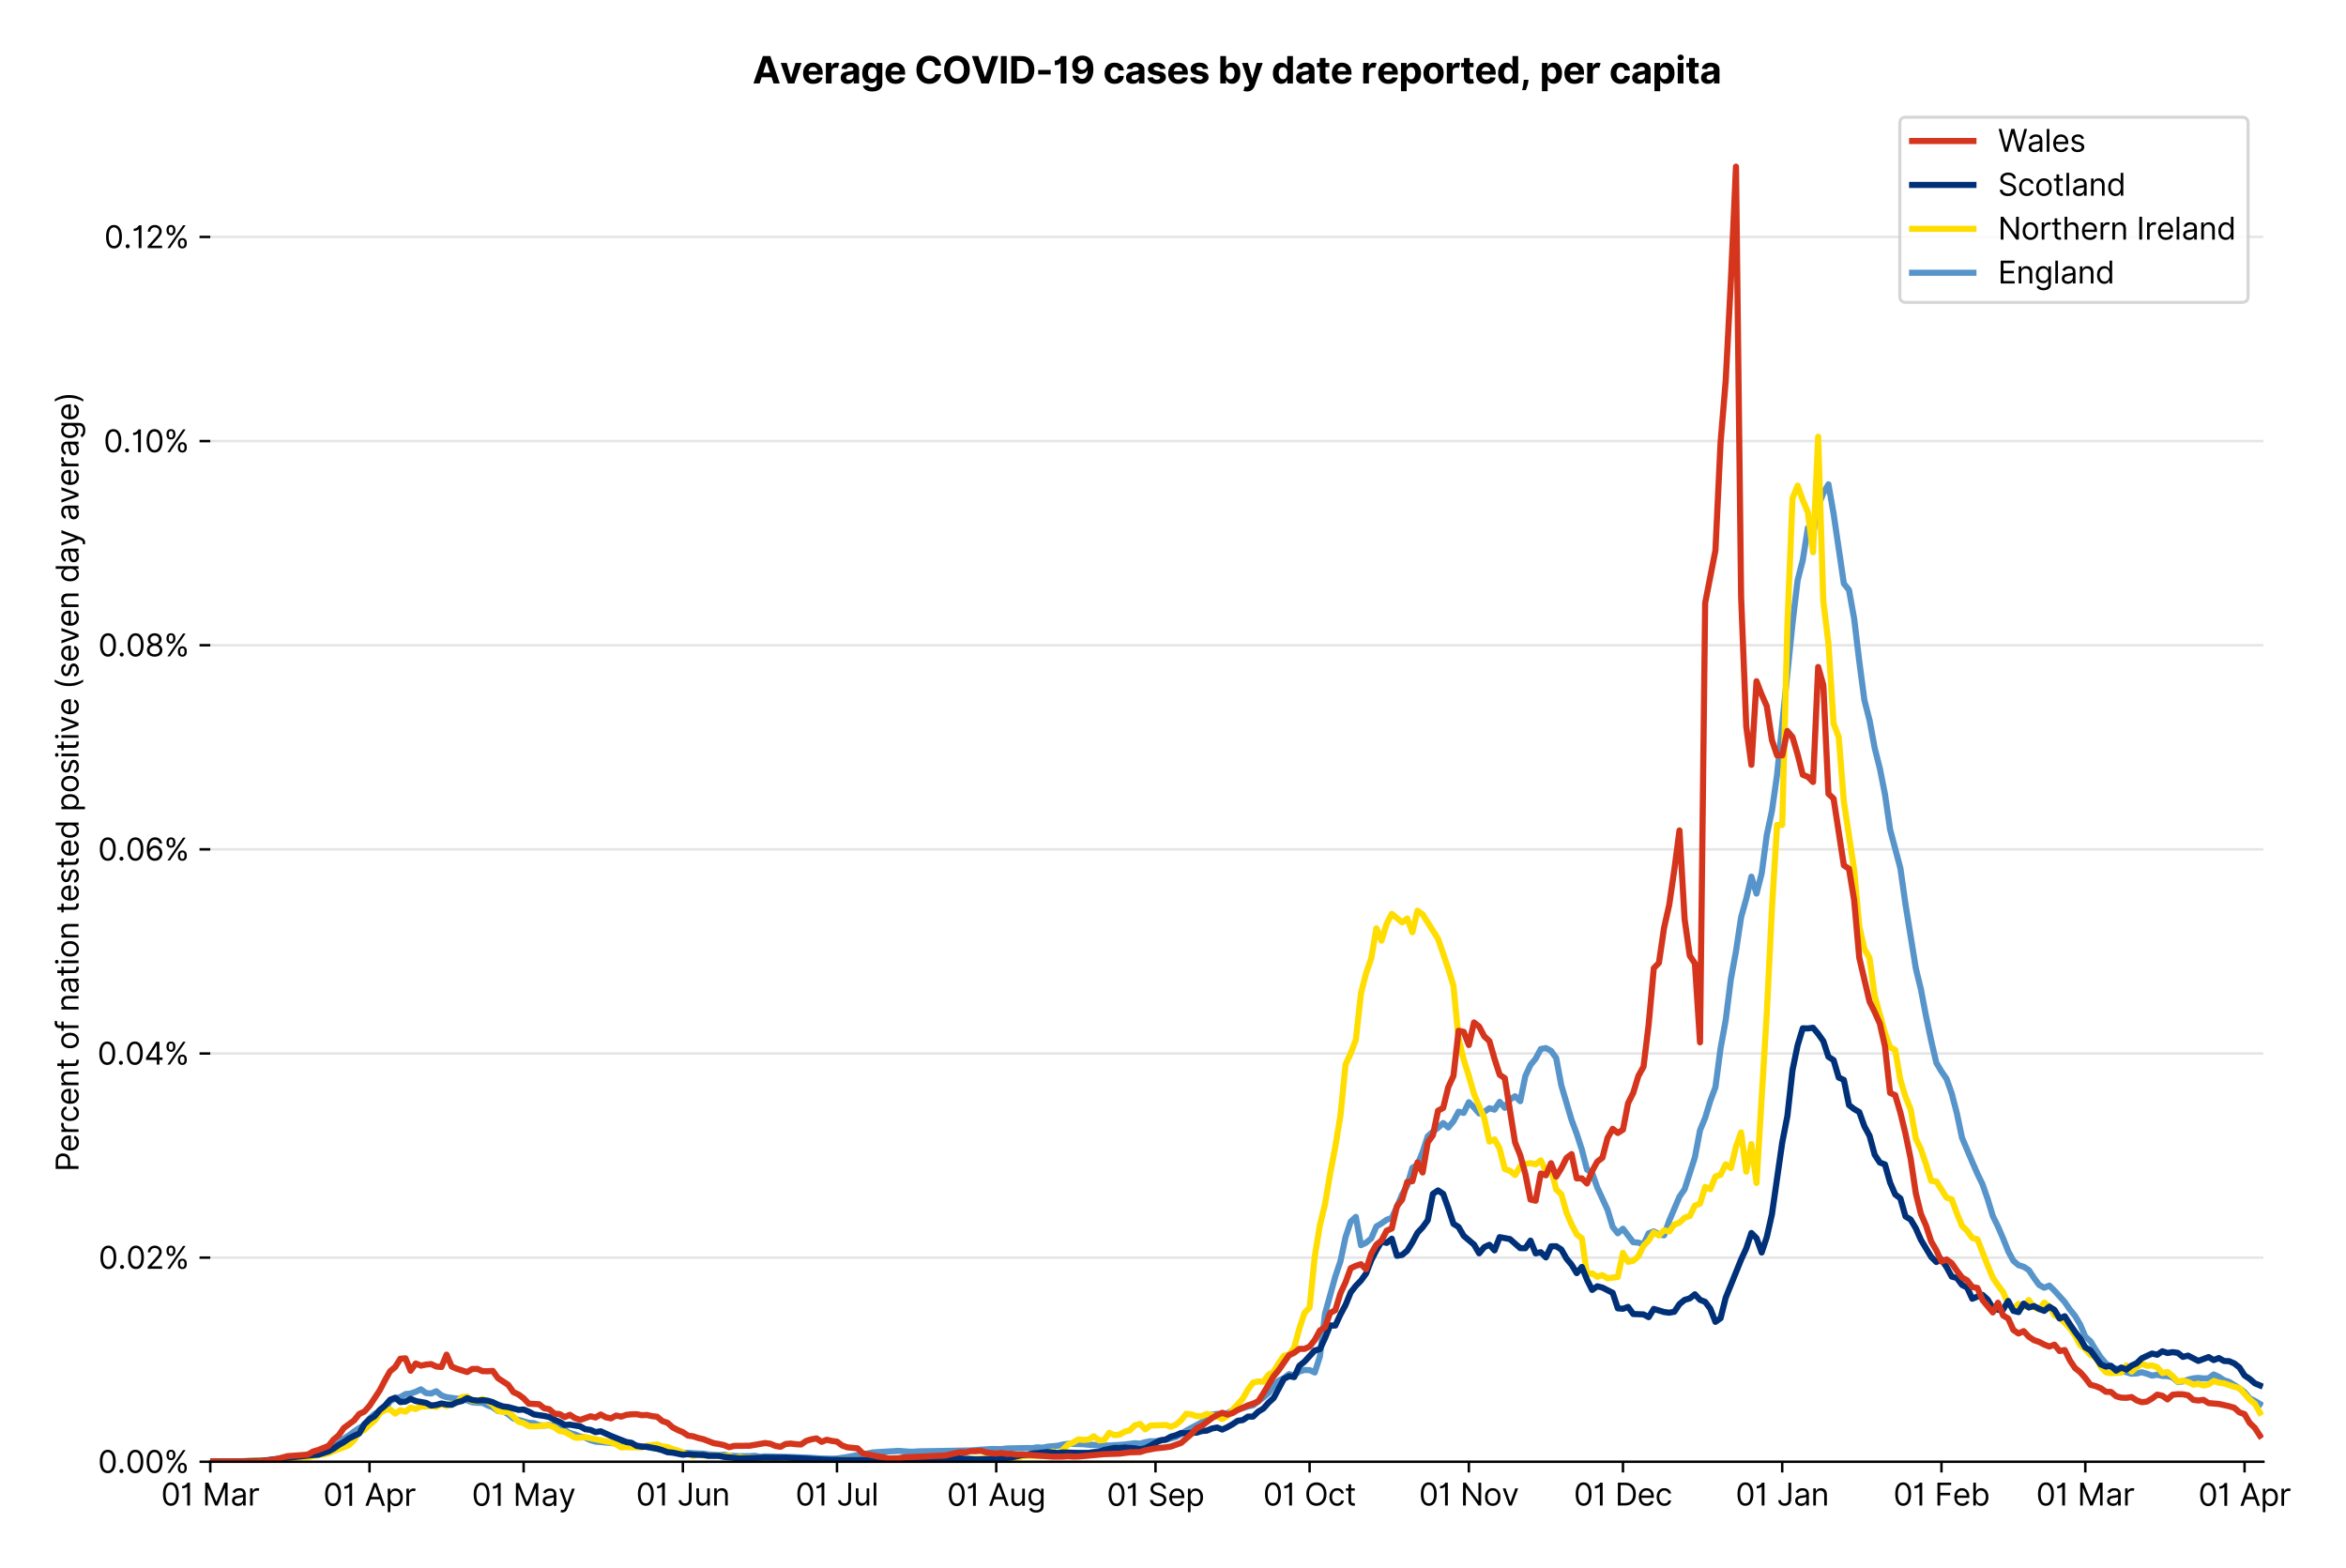 <?xml version="1.0" encoding="utf-8" standalone="no"?>
<!DOCTYPE svg PUBLIC "-//W3C//DTD SVG 1.1//EN"
  "http://www.w3.org/Graphics/SVG/1.1/DTD/svg11.dtd">
<svg version="1.1" viewBox="0 0 765.112 511.276" xmlns="http://www.w3.org/2000/svg" xmlns:xlink="http://www.w3.org/1999/xlink">
 <defs>
  <style type="text/css">*{stroke-linecap:butt;stroke-linejoin:round;}</style>
 </defs>
 <g id="figure_1">
  <g id="patch_1">
   <path d="M 0 511.276 
L 765.112 511.276 
L 765.112 0 
L 0 0 
z
" style="fill:#ffffff;"/>
  </g>
  <g id="axes_1">
   <g id="patch_2">
    <path d="M 68.575 476.745 
L 738.175 476.745 
L 738.175 33.225 
L 68.575 33.225 
z
" style="fill:#ffffff;"/>
   </g>
   <g id="matplotlib.axis_1">
    <g id="xtick_1">
     <g id="line2d_1">
      <defs>
       <path d="M 0 0 
L 0 3.5 
" id="m85fce9480f" style="stroke:#000000;stroke-width:0.8;"/>
      </defs>
      <g>
       <use style="stroke:#000000;stroke-width:0.8;" x="68.575" xlink:href="#m85fce9480f" y="476.745"/>
      </g>
     </g>
     <g id="text_1">
      <!-- 01 Mar -->
      <g transform="translate(52.538 491.018)scale(0.1 -0.1)">
       <defs>
        <path d="M 2000 -64 
Q 1230 -64 806 561 
Q 382 1186 382 2327 
Q 382 3459 809 4088 
Q 1236 4718 2000 4718 
Q 2764 4718 3191 4088 
Q 3618 3459 3618 2327 
Q 3618 1186 3194 561 
Q 2771 -64 2000 -64 
z
M 2000 436 
Q 2509 436 2791 927 
Q 3073 1418 3073 2327 
Q 3073 3234 2789 3730 
Q 2505 4227 2000 4227 
Q 1496 4227 1211 3730 
Q 927 3234 927 2327 
Q 927 1418 1210 927 
Q 1493 436 2000 436 
z
" id="Inter-Regular-30" transform="scale(0.016)"/>
        <path d="M 1973 4655 
L 1973 0 
L 1409 0 
L 1409 3836 
L 1373 3836 
Q 1341 3773 1209 3692 
Q 1077 3611 868 3551 
Q 659 3491 391 3491 
L 391 3964 
Q 661 3964 859 4061 
Q 1057 4159 1190 4291 
Q 1323 4423 1392 4529 
Q 1461 4636 1473 4655 
L 1973 4655 
z
" id="Inter-Regular-31" transform="scale(0.016)"/>
        <path id="Inter-Regular-20" transform="scale(0.016)"/>
        <path d="M 564 4655 
L 1236 4655 
L 2818 791 
L 2873 791 
L 4455 4655 
L 5127 4655 
L 5127 0 
L 4600 0 
L 4600 3536 
L 4555 3536 
L 3100 0 
L 2591 0 
L 1136 3536 
L 1091 3536 
L 1091 0 
L 564 0 
L 564 4655 
z
" id="Inter-Regular-4d" transform="scale(0.016)"/>
        <path d="M 1518 -82 
Q 1186 -82 916 44 
Q 646 170 486 410 
Q 327 650 327 991 
Q 327 1291 445 1478 
Q 564 1666 761 1773 
Q 959 1880 1199 1933 
Q 1439 1986 1682 2018 
Q 2000 2059 2199 2080 
Q 2398 2102 2490 2154 
Q 2582 2207 2582 2336 
L 2582 2355 
Q 2582 2691 2399 2877 
Q 2216 3064 1846 3064 
Q 1461 3064 1243 2895 
Q 1025 2727 936 2536 
L 427 2718 
Q 564 3036 792 3214 
Q 1021 3393 1292 3464 
Q 1564 3536 1827 3536 
Q 1996 3536 2215 3496 
Q 2434 3457 2640 3334 
Q 2846 3211 2982 2963 
Q 3118 2716 3118 2300 
L 3118 0 
L 2582 0 
L 2582 473 
L 2555 473 
Q 2500 359 2373 229 
Q 2246 100 2034 9 
Q 1823 -82 1518 -82 
z
M 1600 400 
Q 1918 400 2137 525 
Q 2357 650 2469 847 
Q 2582 1045 2582 1264 
L 2582 1755 
Q 2548 1714 2433 1681 
Q 2318 1648 2169 1624 
Q 2021 1600 1881 1583 
Q 1741 1566 1655 1555 
Q 1446 1527 1265 1467 
Q 1084 1407 974 1287 
Q 864 1168 864 964 
Q 864 684 1072 542 
Q 1280 400 1600 400 
z
" id="Inter-Regular-61" transform="scale(0.016)"/>
        <path d="M 491 0 
L 491 3491 
L 1009 3491 
L 1009 2964 
L 1046 2964 
Q 1139 3223 1389 3384 
Q 1639 3545 1955 3545 
Q 2100 3545 2209 3511 
Q 2318 3477 2400 3418 
L 2218 2964 
Q 2161 2993 2085 3010 
Q 2009 3027 1909 3027 
Q 1527 3027 1277 2794 
Q 1027 2561 1027 2209 
L 1027 0 
L 491 0 
z
" id="Inter-Regular-72" transform="scale(0.016)"/>
       </defs>
       <use xlink:href="#Inter-Regular-30"/>
       <use x="62.5" xlink:href="#Inter-Regular-31"/>
       <use x="106.676" xlink:href="#Inter-Regular-20"/>
       <use x="134.801" xlink:href="#Inter-Regular-4d"/>
       <use x="225.994" xlink:href="#Inter-Regular-61"/>
       <use x="282.386" xlink:href="#Inter-Regular-72"/>
      </g>
     </g>
    </g>
    <g id="xtick_2">
     <g id="line2d_2">
      <g>
       <use style="stroke:#000000;stroke-width:0.8;" x="120.512" xlink:href="#m85fce9480f" y="476.745"/>
      </g>
     </g>
     <g id="text_2">
      <!-- 01 Apr -->
      <g transform="translate(105.427 491.117)scale(0.1 -0.1)">
       <defs>
        <path d="M 755 0 
L 164 0 
L 1873 4655 
L 2455 4655 
L 4164 0 
L 3573 0 
L 3105 1318 
L 1223 1318 
L 755 0 
z
M 1400 1818 
L 2927 1818 
L 2182 3918 
L 2146 3918 
L 1400 1818 
z
" id="Inter-Regular-41" transform="scale(0.016)"/>
        <path d="M 491 -1309 
L 491 3491 
L 1009 3491 
L 1009 2936 
L 1073 2936 
Q 1132 3027 1237 3169 
Q 1343 3311 1542 3423 
Q 1741 3536 2082 3536 
Q 2523 3536 2859 3315 
Q 3196 3095 3384 2690 
Q 3573 2286 3573 1736 
Q 3573 1182 3384 776 
Q 3196 370 2861 148 
Q 2527 -73 2091 -73 
Q 1755 -73 1552 39 
Q 1350 152 1241 296 
Q 1132 441 1073 536 
L 1027 536 
L 1027 -1309 
L 491 -1309 
z
M 1018 1745 
Q 1018 1152 1276 780 
Q 1534 409 2018 409 
Q 2355 409 2581 587 
Q 2807 766 2921 1069 
Q 3036 1373 3036 1745 
Q 3036 2114 2923 2410 
Q 2811 2707 2585 2881 
Q 2359 3055 2018 3055 
Q 1527 3055 1272 2693 
Q 1018 2332 1018 1745 
z
" id="Inter-Regular-70" transform="scale(0.016)"/>
       </defs>
       <use xlink:href="#Inter-Regular-30"/>
       <use x="62.5" xlink:href="#Inter-Regular-31"/>
       <use x="106.676" xlink:href="#Inter-Regular-20"/>
       <use x="134.801" xlink:href="#Inter-Regular-41"/>
       <use x="202.415" xlink:href="#Inter-Regular-70"/>
       <use x="263.352" xlink:href="#Inter-Regular-72"/>
      </g>
     </g>
    </g>
    <g id="xtick_3">
     <g id="line2d_3">
      <g>
       <use style="stroke:#000000;stroke-width:0.8;" x="170.773" xlink:href="#m85fce9480f" y="476.745"/>
      </g>
     </g>
     <g id="text_3">
      <!-- 01 May -->
      <g transform="translate(153.87 491.117)scale(0.1 -0.1)">
       <defs>
        <path d="M 818 -1355 
Q 682 -1355 575 -1333 
Q 468 -1311 427 -1291 
L 564 -818 
Q 857 -893 1053 -814 
Q 1250 -736 1391 -345 
L 1509 -18 
L 218 3491 
L 800 3491 
L 1764 709 
L 1800 709 
L 2764 3491 
L 3346 3491 
L 1846 -564 
Q 1550 -1355 818 -1355 
z
" id="Inter-Regular-79" transform="scale(0.016)"/>
       </defs>
       <use xlink:href="#Inter-Regular-30"/>
       <use x="62.5" xlink:href="#Inter-Regular-31"/>
       <use x="106.676" xlink:href="#Inter-Regular-20"/>
       <use x="134.801" xlink:href="#Inter-Regular-4d"/>
       <use x="225.994" xlink:href="#Inter-Regular-61"/>
       <use x="282.386" xlink:href="#Inter-Regular-79"/>
      </g>
     </g>
    </g>
    <g id="xtick_4">
     <g id="line2d_4">
      <g>
       <use style="stroke:#000000;stroke-width:0.8;" x="222.71" xlink:href="#m85fce9480f" y="476.745"/>
      </g>
     </g>
     <g id="text_4">
      <!-- 01 Jun -->
      <g transform="translate(207.426 491.018)scale(0.1 -0.1)">
       <defs>
        <path d="M 2346 4655 
L 2909 4655 
L 2909 1327 
Q 2909 657 2549 296 
Q 2189 -64 1582 -64 
Q 1200 -64 902 76 
Q 605 216 434 475 
Q 264 734 264 1091 
L 818 1091 
Q 818 795 1034 615 
Q 1250 436 1582 436 
Q 1948 436 2147 664 
Q 2346 893 2346 1327 
L 2346 4655 
z
" id="Inter-Regular-4a" transform="scale(0.016)"/>
        <path d="M 2691 1427 
L 2691 3491 
L 3227 3491 
L 3227 0 
L 2691 0 
L 2691 591 
L 2655 591 
Q 2532 325 2273 140 
Q 2014 -45 1618 -45 
Q 1127 -45 809 280 
Q 491 605 491 1273 
L 491 3491 
L 1027 3491 
L 1027 1309 
Q 1027 927 1242 700 
Q 1457 473 1791 473 
Q 1991 473 2199 575 
Q 2407 677 2549 888 
Q 2691 1100 2691 1427 
z
" id="Inter-Regular-75" transform="scale(0.016)"/>
        <path d="M 1027 2100 
L 1027 0 
L 491 0 
L 491 3491 
L 1009 3491 
L 1009 2945 
L 1055 2945 
Q 1177 3211 1427 3373 
Q 1677 3536 2073 3536 
Q 2602 3536 2928 3211 
Q 3255 2886 3255 2218 
L 3255 0 
L 2718 0 
L 2718 2182 
Q 2718 2593 2504 2824 
Q 2291 3055 1918 3055 
Q 1534 3055 1280 2806 
Q 1027 2557 1027 2100 
z
" id="Inter-Regular-6e" transform="scale(0.016)"/>
       </defs>
       <use xlink:href="#Inter-Regular-30"/>
       <use x="62.5" xlink:href="#Inter-Regular-31"/>
       <use x="106.676" xlink:href="#Inter-Regular-20"/>
       <use x="134.801" xlink:href="#Inter-Regular-4a"/>
       <use x="189.063" xlink:href="#Inter-Regular-75"/>
       <use x="247.159" xlink:href="#Inter-Regular-6e"/>
      </g>
     </g>
    </g>
    <g id="xtick_5">
     <g id="line2d_5">
      <g>
       <use style="stroke:#000000;stroke-width:0.8;" x="272.972" xlink:href="#m85fce9480f" y="476.745"/>
      </g>
     </g>
     <g id="text_5">
      <!-- 01 Jul -->
      <g transform="translate(259.428 491.018)scale(0.1 -0.1)">
       <defs>
        <path d="M 1027 4655 
L 1027 0 
L 491 0 
L 491 4655 
L 1027 4655 
z
" id="Inter-Regular-6c" transform="scale(0.016)"/>
       </defs>
       <use xlink:href="#Inter-Regular-30"/>
       <use x="62.5" xlink:href="#Inter-Regular-31"/>
       <use x="106.676" xlink:href="#Inter-Regular-20"/>
       <use x="134.801" xlink:href="#Inter-Regular-4a"/>
       <use x="189.063" xlink:href="#Inter-Regular-75"/>
       <use x="247.159" xlink:href="#Inter-Regular-6c"/>
      </g>
     </g>
    </g>
    <g id="xtick_6">
     <g id="line2d_6">
      <g>
       <use style="stroke:#000000;stroke-width:0.8;" x="324.909" xlink:href="#m85fce9480f" y="476.745"/>
      </g>
     </g>
     <g id="text_6">
      <!-- 01 Aug -->
      <g transform="translate(308.837 491.117)scale(0.1 -0.1)">
       <defs>
        <path d="M 1900 -1382 
Q 1316 -1382 976 -1169 
Q 636 -957 473 -682 
L 900 -382 
Q 973 -477 1084 -601 
Q 1196 -725 1390 -817 
Q 1584 -909 1900 -909 
Q 2323 -909 2598 -704 
Q 2873 -500 2873 -64 
L 2873 645 
L 2827 645 
Q 2768 550 2660 410 
Q 2552 270 2351 162 
Q 2150 55 1809 55 
Q 1386 55 1051 255 
Q 716 455 521 836 
Q 327 1218 327 1764 
Q 327 2300 516 2699 
Q 705 3098 1041 3317 
Q 1377 3536 1818 3536 
Q 2159 3536 2360 3423 
Q 2561 3311 2669 3169 
Q 2777 3027 2836 2936 
L 2891 2936 
L 2891 3491 
L 3409 3491 
L 3409 -100 
Q 3409 -550 3205 -833 
Q 3002 -1116 2660 -1249 
Q 2318 -1382 1900 -1382 
z
M 1882 536 
Q 2366 536 2624 864 
Q 2882 1193 2882 1773 
Q 2882 2339 2627 2697 
Q 2373 3055 1882 3055 
Q 1541 3055 1315 2882 
Q 1089 2709 976 2418 
Q 864 2127 864 1773 
Q 864 1227 1120 881 
Q 1377 536 1882 536 
z
" id="Inter-Regular-67" transform="scale(0.016)"/>
       </defs>
       <use xlink:href="#Inter-Regular-30"/>
       <use x="62.5" xlink:href="#Inter-Regular-31"/>
       <use x="106.676" xlink:href="#Inter-Regular-20"/>
       <use x="134.801" xlink:href="#Inter-Regular-41"/>
       <use x="202.415" xlink:href="#Inter-Regular-75"/>
       <use x="260.511" xlink:href="#Inter-Regular-67"/>
      </g>
     </g>
    </g>
    <g id="xtick_7">
     <g id="line2d_7">
      <g>
       <use style="stroke:#000000;stroke-width:0.8;" x="376.846" xlink:href="#m85fce9480f" y="476.745"/>
      </g>
     </g>
     <g id="text_7">
      <!-- 01 Sep -->
      <g transform="translate(360.958 491.117)scale(0.1 -0.1)">
       <defs>
        <path d="M 3109 3491 
Q 3068 3836 2777 4027 
Q 2486 4218 2064 4218 
Q 1600 4218 1318 3999 
Q 1036 3780 1036 3445 
Q 1036 3195 1189 3042 
Q 1343 2889 1553 2803 
Q 1764 2718 1936 2673 
L 2409 2545 
Q 2591 2498 2815 2414 
Q 3039 2330 3244 2185 
Q 3450 2041 3584 1816 
Q 3718 1591 3718 1264 
Q 3718 886 3521 581 
Q 3325 277 2949 97 
Q 2573 -82 2036 -82 
Q 1286 -82 845 272 
Q 405 627 364 1200 
L 946 1200 
Q 968 936 1124 764 
Q 1280 593 1519 510 
Q 1759 427 2036 427 
Q 2359 427 2616 533 
Q 2873 639 3023 828 
Q 3173 1018 3173 1273 
Q 3173 1505 3043 1650 
Q 2914 1795 2702 1886 
Q 2491 1977 2246 2045 
L 1673 2209 
Q 1127 2366 809 2657 
Q 491 2948 491 3418 
Q 491 3809 703 4101 
Q 916 4393 1276 4555 
Q 1636 4718 2082 4718 
Q 2532 4718 2882 4558 
Q 3232 4398 3437 4120 
Q 3643 3843 3655 3491 
L 3109 3491 
z
" id="Inter-Regular-53" transform="scale(0.016)"/>
        <path d="M 1955 -73 
Q 1450 -73 1085 151 
Q 721 375 524 778 
Q 327 1182 327 1718 
Q 327 2255 524 2665 
Q 721 3075 1074 3305 
Q 1427 3536 1900 3536 
Q 2173 3536 2439 3445 
Q 2705 3355 2923 3151 
Q 3141 2948 3270 2614 
Q 3400 2280 3400 1791 
L 3400 1564 
L 866 1564 
Q 884 1005 1183 707 
Q 1482 409 1955 409 
Q 2271 409 2498 545 
Q 2725 682 2827 955 
L 3346 809 
Q 3223 414 2854 170 
Q 2486 -73 1955 -73 
z
M 866 2027 
L 2855 2027 
Q 2855 2470 2595 2762 
Q 2336 3055 1900 3055 
Q 1593 3055 1368 2911 
Q 1143 2768 1013 2533 
Q 884 2298 866 2027 
z
" id="Inter-Regular-65" transform="scale(0.016)"/>
       </defs>
       <use xlink:href="#Inter-Regular-30"/>
       <use x="62.5" xlink:href="#Inter-Regular-31"/>
       <use x="106.676" xlink:href="#Inter-Regular-20"/>
       <use x="134.801" xlink:href="#Inter-Regular-53"/>
       <use x="198.58" xlink:href="#Inter-Regular-65"/>
       <use x="256.818" xlink:href="#Inter-Regular-70"/>
      </g>
     </g>
    </g>
    <g id="xtick_8">
     <g id="line2d_8">
      <g>
       <use style="stroke:#000000;stroke-width:0.8;" x="427.107" xlink:href="#m85fce9480f" y="476.745"/>
      </g>
     </g>
     <g id="text_8">
      <!-- 01 Oct -->
      <g transform="translate(411.951 491.018)scale(0.1 -0.1)">
       <defs>
        <path d="M 4491 2327 
Q 4491 1591 4225 1054 
Q 3959 518 3495 227 
Q 3032 -64 2436 -64 
Q 1841 -64 1377 227 
Q 914 518 648 1054 
Q 382 1591 382 2327 
Q 382 3064 648 3600 
Q 914 4136 1377 4427 
Q 1841 4718 2436 4718 
Q 3032 4718 3495 4427 
Q 3959 4136 4225 3600 
Q 4491 3064 4491 2327 
z
M 3946 2327 
Q 3946 2932 3744 3348 
Q 3543 3764 3201 3977 
Q 2859 4191 2436 4191 
Q 2014 4191 1672 3977 
Q 1330 3764 1128 3348 
Q 927 2932 927 2327 
Q 927 1723 1128 1307 
Q 1330 891 1672 677 
Q 2014 464 2436 464 
Q 2859 464 3201 677 
Q 3543 891 3744 1307 
Q 3946 1723 3946 2327 
z
" id="Inter-Regular-4f" transform="scale(0.016)"/>
        <path d="M 1909 -73 
Q 1418 -73 1063 159 
Q 709 391 518 798 
Q 327 1205 327 1727 
Q 327 2259 524 2667 
Q 721 3075 1074 3305 
Q 1427 3536 1900 3536 
Q 2268 3536 2563 3400 
Q 2859 3264 3047 3018 
Q 3236 2773 3282 2445 
L 2746 2445 
Q 2684 2684 2474 2869 
Q 2264 3055 1909 3055 
Q 1439 3055 1151 2697 
Q 864 2339 864 1745 
Q 864 1139 1148 774 
Q 1432 409 1909 409 
Q 2223 409 2447 570 
Q 2671 732 2746 1018 
L 3282 1018 
Q 3236 709 3058 462 
Q 2880 216 2588 71 
Q 2296 -73 1909 -73 
z
" id="Inter-Regular-63" transform="scale(0.016)"/>
        <path d="M 2009 3491 
L 2009 3036 
L 1264 3036 
L 1264 1000 
Q 1264 773 1331 660 
Q 1398 548 1503 510 
Q 1609 473 1727 473 
Q 1816 473 1873 483 
Q 1930 493 1964 500 
L 2073 18 
Q 2018 -2 1920 -23 
Q 1823 -45 1673 -45 
Q 1446 -45 1228 52 
Q 1011 150 869 350 
Q 727 550 727 855 
L 727 3036 
L 200 3036 
L 200 3491 
L 727 3491 
L 727 4327 
L 1264 4327 
L 1264 3491 
L 2009 3491 
z
" id="Inter-Regular-74" transform="scale(0.016)"/>
       </defs>
       <use xlink:href="#Inter-Regular-30"/>
       <use x="62.5" xlink:href="#Inter-Regular-31"/>
       <use x="106.676" xlink:href="#Inter-Regular-20"/>
       <use x="134.801" xlink:href="#Inter-Regular-4f"/>
       <use x="210.938" xlink:href="#Inter-Regular-63"/>
       <use x="266.761" xlink:href="#Inter-Regular-74"/>
      </g>
     </g>
    </g>
    <g id="xtick_9">
     <g id="line2d_9">
      <g>
       <use style="stroke:#000000;stroke-width:0.8;" x="479.044" xlink:href="#m85fce9480f" y="476.745"/>
      </g>
     </g>
     <g id="text_9">
      <!-- 01 Nov -->
      <g transform="translate(462.773 491.018)scale(0.1 -0.1)">
       <defs>
        <path d="M 4255 4655 
L 4255 0 
L 3709 0 
L 1173 3655 
L 1127 3655 
L 1127 0 
L 564 0 
L 564 4655 
L 1109 4655 
L 3655 991 
L 3700 991 
L 3700 4655 
L 4255 4655 
z
" id="Inter-Regular-4e" transform="scale(0.016)"/>
        <path d="M 1909 -73 
Q 1436 -73 1080 152 
Q 725 377 526 781 
Q 327 1186 327 1727 
Q 327 2273 526 2679 
Q 725 3086 1080 3311 
Q 1436 3536 1909 3536 
Q 2382 3536 2737 3311 
Q 3093 3086 3292 2679 
Q 3491 2273 3491 1727 
Q 3491 1186 3292 781 
Q 3093 377 2737 152 
Q 2382 -73 1909 -73 
z
M 1909 409 
Q 2268 409 2500 593 
Q 2732 777 2843 1077 
Q 2955 1377 2955 1727 
Q 2955 2077 2843 2379 
Q 2732 2682 2500 2868 
Q 2268 3055 1909 3055 
Q 1550 3055 1318 2868 
Q 1086 2682 975 2379 
Q 864 2077 864 1727 
Q 864 1377 975 1077 
Q 1086 777 1318 593 
Q 1550 409 1909 409 
z
" id="Inter-Regular-6f" transform="scale(0.016)"/>
        <path d="M 3346 3491 
L 2055 0 
L 1509 0 
L 218 3491 
L 800 3491 
L 1764 709 
L 1800 709 
L 2764 3491 
L 3346 3491 
z
" id="Inter-Regular-76" transform="scale(0.016)"/>
       </defs>
       <use xlink:href="#Inter-Regular-30"/>
       <use x="62.5" xlink:href="#Inter-Regular-31"/>
       <use x="106.676" xlink:href="#Inter-Regular-20"/>
       <use x="134.801" xlink:href="#Inter-Regular-4e"/>
       <use x="210.085" xlink:href="#Inter-Regular-6f"/>
       <use x="269.744" xlink:href="#Inter-Regular-76"/>
      </g>
     </g>
    </g>
    <g id="xtick_10">
     <g id="line2d_10">
      <g>
       <use style="stroke:#000000;stroke-width:0.8;" x="529.305" xlink:href="#m85fce9480f" y="476.745"/>
      </g>
     </g>
     <g id="text_10">
      <!-- 01 Dec -->
      <g transform="translate(513.269 491.018)scale(0.1 -0.1)">
       <defs>
        <path d="M 2000 0 
L 564 0 
L 564 4655 
L 2064 4655 
Q 2741 4655 3223 4376 
Q 3705 4098 3961 3578 
Q 4218 3059 4218 2336 
Q 4218 1609 3959 1085 
Q 3700 561 3204 280 
Q 2709 0 2000 0 
z
M 1127 500 
L 1964 500 
Q 2830 500 3251 992 
Q 3673 1484 3673 2336 
Q 3673 3182 3259 3668 
Q 2846 4155 2027 4155 
L 1127 4155 
L 1127 500 
z
" id="Inter-Regular-44" transform="scale(0.016)"/>
       </defs>
       <use xlink:href="#Inter-Regular-30"/>
       <use x="62.5" xlink:href="#Inter-Regular-31"/>
       <use x="106.676" xlink:href="#Inter-Regular-20"/>
       <use x="134.801" xlink:href="#Inter-Regular-44"/>
       <use x="206.676" xlink:href="#Inter-Regular-65"/>
       <use x="264.915" xlink:href="#Inter-Regular-63"/>
      </g>
     </g>
    </g>
    <g id="xtick_11">
     <g id="line2d_11">
      <g>
       <use style="stroke:#000000;stroke-width:0.8;" x="581.242" xlink:href="#m85fce9480f" y="476.745"/>
      </g>
     </g>
     <g id="text_11">
      <!-- 01 Jan -->
      <g transform="translate(566.043 491.018)scale(0.1 -0.1)">
       <use xlink:href="#Inter-Regular-30"/>
       <use x="62.5" xlink:href="#Inter-Regular-31"/>
       <use x="106.676" xlink:href="#Inter-Regular-20"/>
       <use x="134.801" xlink:href="#Inter-Regular-4a"/>
       <use x="189.063" xlink:href="#Inter-Regular-61"/>
       <use x="245.455" xlink:href="#Inter-Regular-6e"/>
      </g>
     </g>
    </g>
    <g id="xtick_12">
     <g id="line2d_12">
      <g>
       <use style="stroke:#000000;stroke-width:0.8;" x="633.179" xlink:href="#m85fce9480f" y="476.745"/>
      </g>
     </g>
     <g id="text_12">
      <!-- 01 Feb -->
      <g transform="translate(617.49 491.018)scale(0.1 -0.1)">
       <defs>
        <path d="M 564 0 
L 564 4655 
L 3355 4655 
L 3355 4155 
L 1127 4155 
L 1127 2582 
L 3146 2582 
L 3146 2082 
L 1127 2082 
L 1127 0 
L 564 0 
z
" id="Inter-Regular-46" transform="scale(0.016)"/>
        <path d="M 564 0 
L 564 4655 
L 1100 4655 
L 1100 2936 
L 1146 2936 
Q 1205 3027 1310 3169 
Q 1416 3311 1615 3423 
Q 1814 3536 2155 3536 
Q 2596 3536 2932 3315 
Q 3268 3095 3457 2690 
Q 3646 2286 3646 1736 
Q 3646 1182 3457 776 
Q 3268 370 2934 148 
Q 2600 -73 2164 -73 
Q 1827 -73 1625 39 
Q 1423 152 1314 296 
Q 1205 441 1146 536 
L 1082 536 
L 1082 0 
L 564 0 
z
M 1091 1745 
Q 1091 1152 1349 780 
Q 1607 409 2091 409 
Q 2427 409 2653 587 
Q 2880 766 2994 1069 
Q 3109 1373 3109 1745 
Q 3109 2114 2996 2410 
Q 2884 2707 2658 2881 
Q 2432 3055 2091 3055 
Q 1600 3055 1345 2693 
Q 1091 2332 1091 1745 
z
" id="Inter-Regular-62" transform="scale(0.016)"/>
       </defs>
       <use xlink:href="#Inter-Regular-30"/>
       <use x="62.5" xlink:href="#Inter-Regular-31"/>
       <use x="106.676" xlink:href="#Inter-Regular-20"/>
       <use x="134.801" xlink:href="#Inter-Regular-46"/>
       <use x="193.466" xlink:href="#Inter-Regular-65"/>
       <use x="251.705" xlink:href="#Inter-Regular-62"/>
      </g>
     </g>
    </g>
    <g id="xtick_13">
     <g id="line2d_13">
      <g>
       <use style="stroke:#000000;stroke-width:0.8;" x="680.09" xlink:href="#m85fce9480f" y="476.745"/>
      </g>
     </g>
     <g id="text_13">
      <!-- 01 Mar -->
      <g transform="translate(664.053 491.018)scale(0.1 -0.1)">
       <use xlink:href="#Inter-Regular-30"/>
       <use x="62.5" xlink:href="#Inter-Regular-31"/>
       <use x="106.676" xlink:href="#Inter-Regular-20"/>
       <use x="134.801" xlink:href="#Inter-Regular-4d"/>
       <use x="225.994" xlink:href="#Inter-Regular-61"/>
       <use x="282.386" xlink:href="#Inter-Regular-72"/>
      </g>
     </g>
    </g>
    <g id="xtick_14">
     <g id="line2d_14">
      <g>
       <use style="stroke:#000000;stroke-width:0.8;" x="732.027" xlink:href="#m85fce9480f" y="476.745"/>
      </g>
     </g>
     <g id="text_14">
      <!-- 01 Apr -->
      <g transform="translate(716.942 491.117)scale(0.1 -0.1)">
       <use xlink:href="#Inter-Regular-30"/>
       <use x="62.5" xlink:href="#Inter-Regular-31"/>
       <use x="106.676" xlink:href="#Inter-Regular-20"/>
       <use x="134.801" xlink:href="#Inter-Regular-41"/>
       <use x="202.415" xlink:href="#Inter-Regular-70"/>
       <use x="263.352" xlink:href="#Inter-Regular-72"/>
      </g>
     </g>
    </g>
   </g>
   <g id="matplotlib.axis_2">
    <g id="ytick_1">
     <g id="line2d_15">
      <path clip-path="url(#pd21ebdfddf)" d="M 68.575 476.745 
L 738.175 476.745 
" style="fill:none;stroke:#e5e5e5;stroke-linecap:square;stroke-width:0.8;"/>
     </g>
     <g id="line2d_16">
      <defs>
       <path d="M 0 0 
L -3.5 0 
" id="m74a7bd8394" style="stroke:#000000;stroke-width:0.8;"/>
      </defs>
      <g>
       <use style="stroke:#000000;stroke-width:0.8;" x="68.575" xlink:href="#m74a7bd8394" y="476.745"/>
      </g>
     </g>
     <g id="text_15">
      <!-- 0.00% -->
      <g transform="translate(31.944 480.382)scale(0.1 -0.1)">
       <defs>
        <path d="M 882 -36 
Q 714 -36 593 84 
Q 473 205 473 373 
Q 473 541 593 661 
Q 714 782 882 782 
Q 1050 782 1170 661 
Q 1291 541 1291 373 
Q 1291 205 1170 84 
Q 1050 -36 882 -36 
z
" id="Inter-Regular-2e" transform="scale(0.016)"/>
        <path d="M 2855 873 
L 2855 1118 
Q 2855 1373 2960 1585 
Q 3066 1798 3269 1926 
Q 3473 2055 3764 2055 
Q 4059 2055 4259 1926 
Q 4459 1798 4561 1585 
Q 4664 1373 4664 1118 
L 4664 873 
Q 4664 618 4560 405 
Q 4457 193 4256 64 
Q 4055 -64 3764 -64 
Q 3468 -64 3266 64 
Q 3064 193 2959 405 
Q 2855 618 2855 873 
z
M 536 3536 
L 536 3782 
Q 536 4036 642 4248 
Q 748 4461 951 4589 
Q 1155 4718 1446 4718 
Q 1741 4718 1941 4589 
Q 2141 4461 2243 4248 
Q 2346 4036 2346 3782 
L 2346 3536 
Q 2346 3282 2242 3069 
Q 2139 2857 1937 2728 
Q 1736 2600 1446 2600 
Q 1150 2600 948 2728 
Q 746 2857 641 3069 
Q 536 3282 536 3536 
z
M 709 0 
L 3909 4655 
L 4427 4655 
L 1227 0 
L 709 0 
z
M 3318 1118 
L 3318 873 
Q 3318 661 3418 494 
Q 3518 327 3764 327 
Q 4002 327 4101 494 
Q 4200 661 4200 873 
L 4200 1118 
Q 4200 1330 4104 1497 
Q 4009 1664 3764 1664 
Q 3525 1664 3421 1497 
Q 3318 1330 3318 1118 
z
M 1000 3782 
L 1000 3536 
Q 1000 3325 1100 3158 
Q 1200 2991 1446 2991 
Q 1684 2991 1783 3158 
Q 1882 3325 1882 3536 
L 1882 3782 
Q 1882 3993 1786 4160 
Q 1691 4327 1446 4327 
Q 1207 4327 1103 4160 
Q 1000 3993 1000 3782 
z
" id="Inter-Regular-25" transform="scale(0.016)"/>
       </defs>
       <use xlink:href="#Inter-Regular-30"/>
       <use x="62.5" xlink:href="#Inter-Regular-2e"/>
       <use x="90.057" xlink:href="#Inter-Regular-30"/>
       <use x="152.557" xlink:href="#Inter-Regular-30"/>
       <use x="215.057" xlink:href="#Inter-Regular-25"/>
      </g>
     </g>
    </g>
    <g id="ytick_2">
     <g id="line2d_17">
      <path clip-path="url(#pd21ebdfddf)" d="M 68.575 410.168 
L 738.175 410.168 
" style="fill:none;stroke:#e5e5e5;stroke-linecap:square;stroke-width:0.8;"/>
     </g>
     <g id="line2d_18">
      <g>
       <use style="stroke:#000000;stroke-width:0.8;" x="68.575" xlink:href="#m74a7bd8394" y="410.168"/>
      </g>
     </g>
     <g id="text_16">
      <!-- 0.02% -->
      <g transform="translate(32.142 413.805)scale(0.1 -0.1)">
       <defs>
        <path d="M 482 0 
L 482 409 
L 2018 2091 
Q 2289 2386 2464 2605 
Q 2639 2825 2724 3019 
Q 2809 3214 2809 3427 
Q 2809 3795 2553 4011 
Q 2298 4227 1918 4227 
Q 1514 4227 1275 3985 
Q 1036 3743 1036 3345 
L 500 3345 
Q 500 3755 688 4064 
Q 877 4373 1203 4545 
Q 1530 4718 1936 4718 
Q 2346 4718 2661 4545 
Q 2977 4373 3156 4079 
Q 3336 3786 3336 3427 
Q 3336 3170 3244 2926 
Q 3152 2682 2926 2383 
Q 2700 2084 2300 1655 
L 1255 536 
L 1255 500 
L 3418 500 
L 3418 0 
L 482 0 
z
" id="Inter-Regular-32" transform="scale(0.016)"/>
       </defs>
       <use xlink:href="#Inter-Regular-30"/>
       <use x="62.5" xlink:href="#Inter-Regular-2e"/>
       <use x="90.057" xlink:href="#Inter-Regular-30"/>
       <use x="152.557" xlink:href="#Inter-Regular-32"/>
       <use x="213.068" xlink:href="#Inter-Regular-25"/>
      </g>
     </g>
    </g>
    <g id="ytick_3">
     <g id="line2d_19">
      <path clip-path="url(#pd21ebdfddf)" d="M 68.575 343.591 
L 738.175 343.591 
" style="fill:none;stroke:#e5e5e5;stroke-linecap:square;stroke-width:0.8;"/>
     </g>
     <g id="line2d_20">
      <g>
       <use style="stroke:#000000;stroke-width:0.8;" x="68.575" xlink:href="#m74a7bd8394" y="343.591"/>
      </g>
     </g>
     <g id="text_17">
      <!-- 0.04% -->
      <g transform="translate(31.773 347.228)scale(0.1 -0.1)">
       <defs>
        <path d="M 373 955 
L 373 1418 
L 2418 4655 
L 3100 4655 
L 3100 1455 
L 3736 1455 
L 3736 955 
L 3100 955 
L 3100 0 
L 2564 0 
L 2564 955 
L 373 955 
z
M 2564 1455 
L 2564 3936 
L 2527 3936 
L 982 1491 
L 982 1455 
L 2564 1455 
z
" id="Inter-Regular-34" transform="scale(0.016)"/>
       </defs>
       <use xlink:href="#Inter-Regular-30"/>
       <use x="62.5" xlink:href="#Inter-Regular-2e"/>
       <use x="90.057" xlink:href="#Inter-Regular-30"/>
       <use x="152.557" xlink:href="#Inter-Regular-34"/>
       <use x="216.761" xlink:href="#Inter-Regular-25"/>
      </g>
     </g>
    </g>
    <g id="ytick_4">
     <g id="line2d_21">
      <path clip-path="url(#pd21ebdfddf)" d="M 68.575 277.014 
L 738.175 277.014 
" style="fill:none;stroke:#e5e5e5;stroke-linecap:square;stroke-width:0.8;"/>
     </g>
     <g id="line2d_22">
      <g>
       <use style="stroke:#000000;stroke-width:0.8;" x="68.575" xlink:href="#m74a7bd8394" y="277.014"/>
      </g>
     </g>
     <g id="text_18">
      <!-- 0.06% -->
      <g transform="translate(31.958 280.651)scale(0.1 -0.1)">
       <defs>
        <path d="M 2027 -64 
Q 1741 -59 1454 45 
Q 1168 150 932 399 
Q 696 648 552 1074 
Q 409 1500 409 2145 
Q 409 3386 861 4056 
Q 1314 4727 2100 4727 
Q 2686 4727 3073 4384 
Q 3461 4041 3546 3491 
L 2991 3491 
Q 2914 3811 2691 4019 
Q 2468 4227 2100 4227 
Q 1559 4227 1249 3755 
Q 939 3284 936 2427 
L 973 2427 
Q 1164 2716 1461 2880 
Q 1759 3045 2118 3045 
Q 2518 3045 2850 2846 
Q 3182 2648 3382 2299 
Q 3582 1950 3582 1500 
Q 3582 1068 3389 710 
Q 3196 352 2847 142 
Q 2498 -68 2027 -64 
z
M 2027 436 
Q 2314 436 2542 579 
Q 2771 723 2903 964 
Q 3036 1205 3036 1500 
Q 3036 1789 2908 2026 
Q 2780 2264 2556 2404 
Q 2332 2545 2046 2545 
Q 1757 2545 1525 2397 
Q 1293 2250 1157 2010 
Q 1021 1770 1018 1491 
Q 1018 1214 1149 973 
Q 1280 732 1508 584 
Q 1736 436 2027 436 
z
" id="Inter-Regular-36" transform="scale(0.016)"/>
       </defs>
       <use xlink:href="#Inter-Regular-30"/>
       <use x="62.5" xlink:href="#Inter-Regular-2e"/>
       <use x="90.057" xlink:href="#Inter-Regular-30"/>
       <use x="152.557" xlink:href="#Inter-Regular-36"/>
       <use x="214.915" xlink:href="#Inter-Regular-25"/>
      </g>
     </g>
    </g>
    <g id="ytick_5">
     <g id="line2d_23">
      <path clip-path="url(#pd21ebdfddf)" d="M 68.575 210.437 
L 738.175 210.437 
" style="fill:none;stroke:#e5e5e5;stroke-linecap:square;stroke-width:0.8;"/>
     </g>
     <g id="line2d_24">
      <g>
       <use style="stroke:#000000;stroke-width:0.8;" x="68.575" xlink:href="#m74a7bd8394" y="210.437"/>
      </g>
     </g>
     <g id="text_19">
      <!-- 0.08% -->
      <g transform="translate(32.028 214.074)scale(0.1 -0.1)">
       <defs>
        <path d="M 1973 -64 
Q 1505 -64 1147 103 
Q 789 270 589 564 
Q 389 859 391 1236 
Q 389 1532 507 1783 
Q 625 2034 830 2203 
Q 1036 2373 1291 2418 
L 1291 2445 
Q 957 2532 759 2821 
Q 561 3111 564 3482 
Q 561 3836 743 4115 
Q 925 4395 1244 4556 
Q 1564 4718 1973 4718 
Q 2377 4718 2695 4556 
Q 3014 4395 3197 4115 
Q 3380 3836 3382 3482 
Q 3380 3111 3181 2821 
Q 2982 2532 2655 2445 
L 2655 2418 
Q 2907 2373 3109 2203 
Q 3311 2034 3431 1783 
Q 3552 1532 3555 1236 
Q 3552 859 3351 564 
Q 3150 270 2794 103 
Q 2439 -64 1973 -64 
z
M 1973 436 
Q 2446 436 2722 662 
Q 2998 889 3000 1264 
Q 2998 1527 2864 1729 
Q 2730 1932 2499 2048 
Q 2268 2164 1973 2164 
Q 1675 2164 1442 2048 
Q 1209 1932 1076 1729 
Q 943 1527 946 1264 
Q 943 889 1218 662 
Q 1493 436 1973 436 
z
M 1973 2645 
Q 2348 2645 2591 2864 
Q 2834 3084 2836 3445 
Q 2834 3800 2596 4013 
Q 2359 4227 1973 4227 
Q 1582 4227 1344 4013 
Q 1107 3800 1109 3445 
Q 1107 3084 1349 2864 
Q 1591 2645 1973 2645 
z
" id="Inter-Regular-38" transform="scale(0.016)"/>
       </defs>
       <use xlink:href="#Inter-Regular-30"/>
       <use x="62.5" xlink:href="#Inter-Regular-2e"/>
       <use x="90.057" xlink:href="#Inter-Regular-30"/>
       <use x="152.557" xlink:href="#Inter-Regular-38"/>
       <use x="214.205" xlink:href="#Inter-Regular-25"/>
      </g>
     </g>
    </g>
    <g id="ytick_6">
     <g id="line2d_25">
      <path clip-path="url(#pd21ebdfddf)" d="M 68.575 143.86 
L 738.175 143.86 
" style="fill:none;stroke:#e5e5e5;stroke-linecap:square;stroke-width:0.8;"/>
     </g>
     <g id="line2d_26">
      <g>
       <use style="stroke:#000000;stroke-width:0.8;" x="68.575" xlink:href="#m74a7bd8394" y="143.86"/>
      </g>
     </g>
     <g id="text_20">
      <!-- 0.10% -->
      <g transform="translate(33.777 147.497)scale(0.1 -0.1)">
       <use xlink:href="#Inter-Regular-30"/>
       <use x="62.5" xlink:href="#Inter-Regular-2e"/>
       <use x="90.057" xlink:href="#Inter-Regular-31"/>
       <use x="134.233" xlink:href="#Inter-Regular-30"/>
       <use x="196.733" xlink:href="#Inter-Regular-25"/>
      </g>
     </g>
    </g>
    <g id="ytick_7">
     <g id="line2d_27">
      <path clip-path="url(#pd21ebdfddf)" d="M 68.575 77.284 
L 738.175 77.284 
" style="fill:none;stroke:#e5e5e5;stroke-linecap:square;stroke-width:0.8;"/>
     </g>
     <g id="line2d_28">
      <g>
       <use style="stroke:#000000;stroke-width:0.8;" x="68.575" xlink:href="#m74a7bd8394" y="77.284"/>
      </g>
     </g>
     <g id="text_21">
      <!-- 0.12% -->
      <g transform="translate(33.975 80.92)scale(0.1 -0.1)">
       <use xlink:href="#Inter-Regular-30"/>
       <use x="62.5" xlink:href="#Inter-Regular-2e"/>
       <use x="90.057" xlink:href="#Inter-Regular-31"/>
       <use x="134.233" xlink:href="#Inter-Regular-32"/>
       <use x="194.744" xlink:href="#Inter-Regular-25"/>
      </g>
     </g>
    </g>
    <g id="text_22">
     <!-- Percent of nation tested positive (seven day average) -->
     <g transform="translate(25.614 382.124)rotate(-90)scale(0.1 -0.1)">
      <defs>
       <path d="M 564 0 
L 564 4655 
L 2136 4655 
Q 2684 4655 3033 4458 
Q 3382 4261 3550 3927 
Q 3718 3593 3718 3182 
Q 3718 2770 3551 2434 
Q 3384 2098 3036 1899 
Q 2689 1700 2146 1700 
L 1127 1700 
L 1127 0 
L 564 0 
z
M 1127 2200 
L 2127 2200 
Q 2689 2200 2926 2482 
Q 3164 2764 3164 3182 
Q 3164 3602 2925 3878 
Q 2686 4155 2118 4155 
L 1127 4155 
L 1127 2200 
z
" id="Inter-Regular-50" transform="scale(0.016)"/>
       <path d="M 2046 3491 
L 2046 3036 
L 1264 3036 
L 1264 0 
L 727 0 
L 727 3036 
L 164 3036 
L 164 3491 
L 727 3491 
L 727 3973 
Q 727 4273 868 4473 
Q 1009 4673 1234 4773 
Q 1459 4873 1709 4873 
Q 1907 4873 2032 4841 
Q 2157 4809 2218 4782 
L 2064 4318 
Q 2023 4332 1951 4352 
Q 1880 4373 1764 4373 
Q 1498 4373 1381 4239 
Q 1264 4105 1264 3845 
L 1264 3491 
L 2046 3491 
z
" id="Inter-Regular-66" transform="scale(0.016)"/>
       <path d="M 491 0 
L 491 3491 
L 1027 3491 
L 1027 0 
L 491 0 
z
M 764 4073 
Q 607 4073 494 4179 
Q 382 4286 382 4436 
Q 382 4586 494 4693 
Q 607 4800 764 4800 
Q 921 4800 1033 4693 
Q 1146 4586 1146 4436 
Q 1146 4286 1033 4179 
Q 921 4073 764 4073 
z
" id="Inter-Regular-69" transform="scale(0.016)"/>
       <path d="M 2964 2709 
L 2482 2573 
Q 2411 2755 2245 2914 
Q 2080 3073 1727 3073 
Q 1407 3073 1194 2926 
Q 982 2780 982 2555 
Q 982 2355 1127 2239 
Q 1273 2123 1582 2045 
L 2100 1918 
Q 3027 1691 3027 973 
Q 3027 673 2855 436 
Q 2684 200 2377 63 
Q 2071 -73 1664 -73 
Q 1130 -73 780 159 
Q 430 391 336 836 
L 846 964 
Q 989 400 1655 400 
Q 2030 400 2251 560 
Q 2473 720 2473 945 
Q 2473 1316 1955 1436 
L 1373 1573 
Q 893 1686 669 1926 
Q 446 2166 446 2527 
Q 446 2823 613 3050 
Q 780 3277 1069 3406 
Q 1359 3536 1727 3536 
Q 2246 3536 2542 3309 
Q 2839 3082 2964 2709 
z
" id="Inter-Regular-73" transform="scale(0.016)"/>
       <path d="M 1809 -73 
Q 1373 -73 1039 148 
Q 705 370 516 776 
Q 327 1182 327 1736 
Q 327 2286 516 2690 
Q 705 3095 1041 3315 
Q 1377 3536 1818 3536 
Q 2159 3536 2358 3423 
Q 2557 3311 2662 3169 
Q 2768 3027 2827 2936 
L 2873 2936 
L 2873 4655 
L 3409 4655 
L 3409 0 
L 2891 0 
L 2891 536 
L 2827 536 
Q 2768 441 2659 296 
Q 2550 152 2348 39 
Q 2146 -73 1809 -73 
z
M 1882 409 
Q 2366 409 2624 780 
Q 2882 1152 2882 1745 
Q 2882 2332 2627 2693 
Q 2373 3055 1882 3055 
Q 1541 3055 1315 2881 
Q 1089 2707 976 2410 
Q 864 2114 864 1745 
Q 864 1373 978 1069 
Q 1093 766 1319 587 
Q 1546 409 1882 409 
z
" id="Inter-Regular-64" transform="scale(0.016)"/>
       <path d="M 682 1964 
Q 682 2823 906 3544 
Q 1130 4266 1546 4873 
L 2018 4873 
Q 1800 4573 1623 4095 
Q 1446 3618 1341 3061 
Q 1236 2505 1236 1964 
Q 1236 1423 1341 866 
Q 1446 309 1623 -168 
Q 1800 -645 2018 -945 
L 1546 -945 
Q 1130 -339 906 383 
Q 682 1105 682 1964 
z
" id="Inter-Regular-28" transform="scale(0.016)"/>
       <path d="M 1638 1940 
Q 1638 1081 1414 359 
Q 1191 -362 775 -969 
L 302 -969 
Q 520 -669 697 -191 
Q 875 286 979 842 
Q 1084 1399 1084 1940 
Q 1084 2481 979 3038 
Q 875 3595 697 4072 
Q 520 4549 302 4849 
L 775 4849 
Q 1191 4243 1414 3521 
Q 1638 2799 1638 1940 
z
" id="Inter-Regular-29" transform="scale(0.016)"/>
      </defs>
      <use xlink:href="#Inter-Regular-50"/>
      <use x="63.494" xlink:href="#Inter-Regular-65"/>
      <use x="121.733" xlink:href="#Inter-Regular-72"/>
      <use x="160.085" xlink:href="#Inter-Regular-63"/>
      <use x="215.909" xlink:href="#Inter-Regular-65"/>
      <use x="274.148" xlink:href="#Inter-Regular-6e"/>
      <use x="332.671" xlink:href="#Inter-Regular-74"/>
      <use x="369.034" xlink:href="#Inter-Regular-20"/>
      <use x="397.159" xlink:href="#Inter-Regular-6f"/>
      <use x="456.818" xlink:href="#Inter-Regular-66"/>
      <use x="492.898" xlink:href="#Inter-Regular-20"/>
      <use x="521.023" xlink:href="#Inter-Regular-6e"/>
      <use x="579.546" xlink:href="#Inter-Regular-61"/>
      <use x="635.938" xlink:href="#Inter-Regular-74"/>
      <use x="672.301" xlink:href="#Inter-Regular-69"/>
      <use x="696.023" xlink:href="#Inter-Regular-6f"/>
      <use x="755.682" xlink:href="#Inter-Regular-6e"/>
      <use x="814.205" xlink:href="#Inter-Regular-20"/>
      <use x="842.33" xlink:href="#Inter-Regular-74"/>
      <use x="878.693" xlink:href="#Inter-Regular-65"/>
      <use x="936.932" xlink:href="#Inter-Regular-73"/>
      <use x="989.205" xlink:href="#Inter-Regular-74"/>
      <use x="1025.568" xlink:href="#Inter-Regular-65"/>
      <use x="1083.807" xlink:href="#Inter-Regular-64"/>
      <use x="1145.881" xlink:href="#Inter-Regular-20"/>
      <use x="1174.006" xlink:href="#Inter-Regular-70"/>
      <use x="1234.943" xlink:href="#Inter-Regular-6f"/>
      <use x="1294.602" xlink:href="#Inter-Regular-73"/>
      <use x="1346.875" xlink:href="#Inter-Regular-69"/>
      <use x="1370.597" xlink:href="#Inter-Regular-74"/>
      <use x="1406.96" xlink:href="#Inter-Regular-69"/>
      <use x="1430.682" xlink:href="#Inter-Regular-76"/>
      <use x="1486.364" xlink:href="#Inter-Regular-65"/>
      <use x="1544.603" xlink:href="#Inter-Regular-20"/>
      <use x="1572.728" xlink:href="#Inter-Regular-28"/>
      <use x="1608.949" xlink:href="#Inter-Regular-73"/>
      <use x="1661.222" xlink:href="#Inter-Regular-65"/>
      <use x="1719.46" xlink:href="#Inter-Regular-76"/>
      <use x="1775.142" xlink:href="#Inter-Regular-65"/>
      <use x="1833.381" xlink:href="#Inter-Regular-6e"/>
      <use x="1891.904" xlink:href="#Inter-Regular-20"/>
      <use x="1920.029" xlink:href="#Inter-Regular-64"/>
      <use x="1982.103" xlink:href="#Inter-Regular-61"/>
      <use x="2038.495" xlink:href="#Inter-Regular-79"/>
      <use x="2094.176" xlink:href="#Inter-Regular-20"/>
      <use x="2122.301" xlink:href="#Inter-Regular-61"/>
      <use x="2178.694" xlink:href="#Inter-Regular-76"/>
      <use x="2234.375" xlink:href="#Inter-Regular-65"/>
      <use x="2292.614" xlink:href="#Inter-Regular-72"/>
      <use x="2330.966" xlink:href="#Inter-Regular-61"/>
      <use x="2387.358" xlink:href="#Inter-Regular-67"/>
      <use x="2448.296" xlink:href="#Inter-Regular-65"/>
      <use x="2506.535" xlink:href="#Inter-Regular-29"/>
     </g>
    </g>
   </g>
   <g id="line2d_29">
    <path clip-path="url(#pd21ebdfddf)" d="M -1 476.745 
L 76.952 476.639 
L 88.68 476.319 
L 95.381 475.703 
L 98.732 474.827 
L 100.407 474.431 
L 102.083 473.863 
L 103.758 473.625 
L 105.433 473.037 
L 107.109 472.279 
L 108.784 471.852 
L 110.46 470.809 
L 112.135 469.222 
L 113.81 468.153 
L 115.486 466.864 
L 117.161 465.754 
L 118.837 464.777 
L 120.512 462.665 
L 122.187 461.167 
L 123.863 460.263 
L 125.538 459.611 
L 127.213 457.037 
L 128.889 456.134 
L 130.564 455.657 
L 132.24 454.679 
L 133.915 454.497 
L 135.59 453.917 
L 137.266 453.13 
L 138.941 454.343 
L 140.616 454.492 
L 142.292 453.752 
L 143.967 455.104 
L 145.643 455.678 
L 148.993 456.161 
L 150.669 456.216 
L 152.344 456.721 
L 154.02 457.369 
L 155.695 457.511 
L 157.37 457.54 
L 159.046 458.368 
L 160.721 458.978 
L 162.396 460.208 
L 164.072 460.323 
L 165.747 461.251 
L 167.423 462.617 
L 172.449 464.054 
L 174.124 464.167 
L 175.8 464.825 
L 177.475 464.949 
L 179.15 464.773 
L 180.826 465.07 
L 184.176 466.494 
L 185.852 467.349 
L 187.527 467.851 
L 189.203 468.506 
L 190.878 468.899 
L 192.553 469.696 
L 194.229 470.188 
L 199.255 470.616 
L 202.606 471.066 
L 204.281 471.349 
L 207.632 471.506 
L 210.983 471.95 
L 212.658 472.259 
L 216.009 472.723 
L 217.684 473.165 
L 222.71 473.78 
L 226.061 473.945 
L 229.412 474.112 
L 231.087 474.359 
L 234.438 474.607 
L 236.113 474.433 
L 237.789 474.77 
L 241.14 474.927 
L 244.49 474.915 
L 246.166 474.808 
L 247.841 475.145 
L 249.516 474.985 
L 256.218 475.168 
L 262.919 475.378 
L 267.946 475.676 
L 271.296 475.755 
L 272.972 475.696 
L 276.323 475.198 
L 279.673 474.575 
L 281.349 474.379 
L 284.699 473.699 
L 293.076 473.202 
L 296.427 473.456 
L 298.103 473.473 
L 299.778 473.342 
L 304.804 473.27 
L 316.532 473.066 
L 323.233 472.588 
L 326.584 472.616 
L 328.259 472.413 
L 334.961 472.27 
L 336.636 472.306 
L 338.312 472.042 
L 339.987 472.175 
L 341.663 471.822 
L 345.013 471.523 
L 346.689 471.111 
L 348.364 470.895 
L 353.39 471.031 
L 355.066 471.215 
L 356.741 471.236 
L 358.416 471.553 
L 360.092 471.447 
L 361.767 471.459 
L 366.793 471.136 
L 370.144 470.703 
L 371.819 470.845 
L 373.495 470.381 
L 375.17 470.051 
L 376.846 470.071 
L 378.521 469.764 
L 380.196 469.631 
L 383.547 468.66 
L 385.222 467.74 
L 386.898 466.575 
L 391.924 463.896 
L 395.275 461.357 
L 396.95 461.137 
L 398.626 461.364 
L 400.301 460.895 
L 401.976 459.958 
L 403.652 459.78 
L 407.002 458.717 
L 408.678 458.344 
L 412.029 455.781 
L 413.704 454.356 
L 415.379 451.953 
L 417.055 450.304 
L 418.73 449.458 
L 420.406 448.173 
L 422.081 448.543 
L 423.756 447.306 
L 425.432 446.822 
L 427.107 446.859 
L 428.782 447.641 
L 430.458 442.431 
L 432.133 428.483 
L 435.484 416.346 
L 437.159 411.384 
L 438.835 403.474 
L 440.51 398.426 
L 442.186 396.887 
L 443.861 406.118 
L 445.536 405.305 
L 447.212 403.901 
L 448.887 400.011 
L 450.562 399.008 
L 452.238 397.822 
L 453.913 397.255 
L 455.589 393.604 
L 457.264 389.618 
L 458.939 386.658 
L 460.615 380.899 
L 462.29 379.873 
L 463.966 375.699 
L 465.641 370.602 
L 467.316 369.096 
L 468.992 367.813 
L 470.667 366.28 
L 472.342 367.718 
L 474.018 365.703 
L 475.693 362.572 
L 477.369 362.968 
L 479.044 359.491 
L 480.719 361.2 
L 482.395 363.143 
L 484.07 362.62 
L 485.745 361.44 
L 487.421 361.907 
L 489.096 359.364 
L 490.772 361.314 
L 492.447 358.631 
L 494.122 357.539 
L 495.798 359.139 
L 497.473 350.939 
L 499.149 347.329 
L 500.824 345.282 
L 502.499 342.152 
L 504.175 341.825 
L 505.85 342.732 
L 507.525 345.081 
L 509.201 353.996 
L 512.552 365.299 
L 514.227 369.802 
L 515.902 374.95 
L 517.578 381.452 
L 519.253 382.547 
L 520.929 387.324 
L 524.279 394.572 
L 525.955 400.16 
L 527.63 402.239 
L 529.305 400.748 
L 532.656 405.154 
L 534.332 405.277 
L 536.007 405.832 
L 537.682 402.25 
L 539.358 401.613 
L 541.033 402.592 
L 542.709 402.899 
L 544.384 398.142 
L 547.735 390.294 
L 549.41 387.869 
L 552.761 377.474 
L 554.436 368.627 
L 556.112 364.589 
L 557.787 359.053 
L 559.462 354.569 
L 561.138 341.904 
L 562.813 332.728 
L 564.489 319.393 
L 566.164 310.256 
L 567.839 299.137 
L 569.515 293.132 
L 571.19 285.924 
L 572.865 291.446 
L 574.541 284.882 
L 576.216 272.314 
L 577.892 264.45 
L 579.567 252.665 
L 584.593 203.358 
L 586.269 189.275 
L 587.944 182.705 
L 589.619 172.14 
L 591.295 174.394 
L 592.97 165.092 
L 594.645 160.86 
L 596.321 157.955 
L 597.996 167.54 
L 601.347 190.335 
L 603.022 192.433 
L 604.698 201.74 
L 606.373 215.679 
L 608.048 228.376 
L 609.724 234.882 
L 611.399 243.964 
L 613.075 250.585 
L 614.75 259.023 
L 616.425 270.535 
L 619.776 283.163 
L 621.452 294.978 
L 624.802 315.76 
L 626.478 322.679 
L 628.153 331.47 
L 629.828 339.418 
L 631.504 346.621 
L 633.179 349.438 
L 634.855 351.887 
L 636.53 356.66 
L 638.205 363.126 
L 639.881 371.063 
L 643.232 378.984 
L 644.907 382.824 
L 646.582 386.292 
L 648.258 391.12 
L 649.933 396.635 
L 651.608 400.027 
L 653.284 403.918 
L 654.959 408.114 
L 656.635 411.207 
L 658.31 412.626 
L 659.985 413.154 
L 661.661 414.22 
L 663.336 416.757 
L 665.012 419.066 
L 666.687 419.988 
L 668.362 419.303 
L 670.038 420.945 
L 673.388 424.662 
L 675.064 427.114 
L 676.739 429.173 
L 678.415 431.985 
L 680.09 435.941 
L 681.765 437.429 
L 683.441 440.163 
L 685.116 442.681 
L 686.792 444.658 
L 688.467 445.848 
L 690.142 446.341 
L 691.818 447.046 
L 695.168 448.044 
L 696.844 447.959 
L 698.519 447.557 
L 700.195 448.046 
L 701.87 448.657 
L 703.545 448.352 
L 705.221 448.777 
L 706.896 448.807 
L 708.572 449.256 
L 710.247 450.709 
L 711.922 450.546 
L 713.598 449.967 
L 715.273 449.56 
L 716.948 449.398 
L 718.624 449.577 
L 720.299 449.515 
L 721.975 448.278 
L 723.65 449.055 
L 725.325 450.158 
L 727.001 450.694 
L 730.351 452.795 
L 732.027 454.064 
L 733.702 456.085 
L 735.378 456.901 
L 737.053 457.914 
L 737.053 457.914 
" style="fill:none;stroke:#5694ca;stroke-linecap:square;stroke-width:2;"/>
   </g>
   <g id="line2d_30">
    <path clip-path="url(#pd21ebdfddf)" d="M -1 476.745 
L 78.627 476.645 
L 81.978 476.444 
L 87.004 476.368 
L 88.68 476.167 
L 93.706 475.841 
L 95.381 475.59 
L 100.407 475.314 
L 102.083 474.887 
L 105.433 474.334 
L 107.109 473.983 
L 108.784 473.204 
L 112.135 471.999 
L 113.81 471.321 
L 115.486 469.663 
L 117.161 467.077 
L 118.837 466.348 
L 120.512 464.691 
L 122.187 463.36 
L 123.863 460.949 
L 125.538 459.819 
L 127.213 459.694 
L 128.889 461.05 
L 130.564 459.945 
L 132.24 460.422 
L 133.915 459.091 
L 135.59 459.543 
L 137.266 458.689 
L 138.941 458.739 
L 140.616 458.563 
L 142.292 458.865 
L 143.967 457.936 
L 145.643 458.563 
L 147.318 457.936 
L 148.993 457.433 
L 150.669 455.676 
L 152.344 455.5 
L 154.02 456.881 
L 155.695 457.006 
L 157.37 456.278 
L 159.046 457.057 
L 160.721 458.162 
L 162.396 460.095 
L 164.072 460.522 
L 165.747 460.422 
L 167.423 461.954 
L 169.098 463.686 
L 170.773 464.164 
L 172.449 465.118 
L 174.124 465.218 
L 175.8 465.143 
L 177.475 464.867 
L 179.15 464.917 
L 180.826 465.495 
L 182.501 466.725 
L 184.176 466.976 
L 187.527 468.885 
L 189.203 468.91 
L 190.878 468.734 
L 195.904 469.739 
L 199.255 470.417 
L 200.93 471.019 
L 202.606 472.074 
L 204.281 471.974 
L 209.307 472.099 
L 210.983 471.522 
L 214.333 471.12 
L 216.009 471.773 
L 217.684 471.923 
L 219.36 472.627 
L 221.035 473.079 
L 224.386 474.359 
L 226.061 474.811 
L 227.736 474.384 
L 229.412 474.736 
L 232.763 474.736 
L 234.438 474.887 
L 236.113 474.912 
L 237.789 474.786 
L 239.464 475.514 
L 241.14 475.188 
L 242.815 475.464 
L 246.166 475.489 
L 249.516 475.64 
L 251.192 475.715 
L 252.867 476.042 
L 262.919 476.469 
L 272.972 476.293 
L 274.647 476.142 
L 279.673 476.218 
L 281.349 476.368 
L 284.699 476.243 
L 288.05 476.343 
L 296.427 476.293 
L 299.778 475.59 
L 308.155 475.59 
L 311.506 475.891 
L 316.532 475.891 
L 318.207 475.715 
L 321.558 475.715 
L 323.233 475.841 
L 331.61 475.841 
L 333.286 474.962 
L 334.961 474.836 
L 339.987 474.836 
L 341.663 473.832 
L 343.338 473.355 
L 345.013 474.234 
L 346.689 472.752 
L 348.364 471.12 
L 350.039 470.442 
L 351.715 469.462 
L 353.39 469.638 
L 355.066 469.513 
L 356.741 468.433 
L 358.416 469.789 
L 360.092 469.638 
L 361.767 467.328 
L 363.442 468.056 
L 365.118 467.905 
L 366.793 466.951 
L 368.469 466.499 
L 370.144 464.867 
L 371.819 464.415 
L 373.495 466.173 
L 375.17 464.967 
L 380.196 464.741 
L 381.872 465.344 
L 383.547 464.616 
L 385.222 463.184 
L 386.898 461.1 
L 388.573 461.326 
L 390.249 461.878 
L 391.924 461.853 
L 393.599 461.175 
L 395.275 461.527 
L 396.95 462.004 
L 398.626 462.807 
L 400.301 461.828 
L 401.976 459.819 
L 405.327 456.153 
L 407.002 453.189 
L 408.678 450.954 
L 410.353 450.553 
L 412.029 450.653 
L 413.704 448.368 
L 415.379 447.363 
L 417.055 444.601 
L 418.73 442.165 
L 420.406 441.889 
L 422.081 439.503 
L 423.756 433.35 
L 425.432 428.227 
L 427.107 426.47 
L 428.782 409.87 
L 430.458 399.649 
L 432.133 392.743 
L 433.809 382.799 
L 435.484 374.034 
L 437.159 363.889 
L 438.835 347.214 
L 440.51 343.548 
L 442.186 339.128 
L 443.861 323.96 
L 445.536 317.405 
L 447.212 312.534 
L 448.887 302.765 
L 450.562 306.783 
L 452.238 301.283 
L 453.913 298.044 
L 457.264 300.831 
L 458.939 299.575 
L 460.615 304.046 
L 462.29 297.039 
L 463.966 298.219 
L 468.992 306.18 
L 472.342 315.974 
L 474.018 321.499 
L 475.693 338.726 
L 477.369 345.607 
L 479.044 350.906 
L 480.719 356.782 
L 484.07 364.642 
L 485.745 372.327 
L 487.421 371.598 
L 489.096 374.637 
L 490.772 381.292 
L 492.447 381.844 
L 494.122 383.251 
L 495.798 380.438 
L 497.473 379.634 
L 499.149 379.333 
L 500.824 379.76 
L 502.499 378.454 
L 504.175 381.97 
L 505.85 381.091 
L 507.525 387.947 
L 509.201 389.479 
L 510.876 395.455 
L 512.552 399.323 
L 514.227 402.587 
L 515.902 403.868 
L 517.578 415.671 
L 519.253 415.294 
L 520.929 416.424 
L 522.604 415.872 
L 524.279 416.927 
L 527.63 416.45 
L 529.305 408.614 
L 530.981 411.553 
L 532.656 411.201 
L 534.332 409.745 
L 536.007 406.329 
L 537.682 404.622 
L 539.358 401.935 
L 541.033 402.939 
L 542.709 401.256 
L 544.384 401.633 
L 546.059 399.398 
L 547.735 398.77 
L 549.41 397.163 
L 551.085 396.611 
L 552.761 393.22 
L 554.436 392.542 
L 556.112 387.143 
L 557.787 387.846 
L 559.462 383.728 
L 561.138 383.175 
L 562.813 379.76 
L 564.489 380.94 
L 566.164 373.984 
L 567.839 369.338 
L 569.515 382.146 
L 571.19 373.155 
L 572.865 385.837 
L 576.216 330.439 
L 577.892 296.386 
L 579.567 269.064 
L 581.242 269.064 
L 582.918 204.323 
L 584.593 162.586 
L 586.269 158.392 
L 587.944 163.113 
L 589.619 167.081 
L 591.295 180.115 
L 592.97 142.446 
L 594.645 196.036 
L 596.321 209.848 
L 597.996 236.015 
L 599.672 240.36 
L 601.347 261.455 
L 604.698 283.679 
L 606.373 302.187 
L 608.048 309.47 
L 609.724 312.458 
L 611.399 324.814 
L 614.75 336.893 
L 616.425 341.589 
L 618.101 342.468 
L 619.776 352.237 
L 621.452 357.711 
L 623.127 361.805 
L 624.802 371.297 
L 626.478 374.813 
L 628.153 379.735 
L 629.828 385.134 
L 631.504 385.31 
L 634.855 390.609 
L 636.53 391.186 
L 638.205 395.707 
L 639.881 399.8 
L 641.556 401.432 
L 643.232 403.743 
L 644.907 404.195 
L 648.258 412.733 
L 649.933 416.726 
L 651.608 419.212 
L 653.284 421.397 
L 654.959 425.365 
L 656.635 426.922 
L 658.31 425.264 
L 659.985 426.244 
L 661.661 424.008 
L 663.336 426.369 
L 665.012 427.047 
L 666.687 424.862 
L 668.362 426.043 
L 670.038 428.956 
L 671.713 429.885 
L 673.388 431.417 
L 675.064 433.225 
L 676.739 435.535 
L 678.415 438.724 
L 680.09 439.955 
L 681.765 441.864 
L 683.441 442.717 
L 685.116 445.681 
L 686.792 447.564 
L 688.467 447.865 
L 691.818 447.665 
L 693.493 445.379 
L 695.168 447.363 
L 696.844 445.856 
L 698.519 444.802 
L 700.195 445.455 
L 701.87 445.329 
L 703.545 445.907 
L 705.221 447.815 
L 706.896 447.464 
L 708.572 448.82 
L 710.247 450.603 
L 711.922 450.276 
L 713.598 450.728 
L 715.273 451.582 
L 716.948 451.331 
L 718.624 451.884 
L 720.299 451.532 
L 721.975 450.427 
L 723.65 450.954 
L 725.325 451.18 
L 728.676 452.31 
L 730.351 452.712 
L 733.702 456.479 
L 735.378 457.835 
L 737.053 460.748 
L 737.053 460.748 
" style="fill:none;stroke:#ffdd00;stroke-linecap:square;stroke-width:2;"/>
   </g>
   <g id="line2d_31">
    <path clip-path="url(#pd21ebdfddf)" d="M -1 476.745 
L 76.952 476.649 
L 85.329 476.458 
L 90.355 475.831 
L 92.03 475.57 
L 95.381 475.283 
L 102.083 474.551 
L 103.758 474.456 
L 107.109 473.359 
L 108.784 472.462 
L 110.46 471.279 
L 112.135 470.33 
L 113.81 469.155 
L 117.161 467.483 
L 118.837 464.48 
L 120.512 462.896 
L 122.187 461.878 
L 123.863 459.841 
L 125.538 458.466 
L 127.213 456.533 
L 128.889 455.872 
L 130.564 457.282 
L 132.24 457.116 
L 133.915 456.246 
L 135.59 456.951 
L 138.941 457.543 
L 140.616 458.413 
L 142.292 458.213 
L 143.967 457.743 
L 145.643 458.074 
L 147.318 458.17 
L 148.993 457.334 
L 150.669 456.942 
L 152.344 456.002 
L 154.02 456.603 
L 155.695 456.812 
L 157.37 456.664 
L 159.046 456.829 
L 160.721 457.325 
L 162.396 458.144 
L 164.072 458.718 
L 165.747 458.91 
L 169.098 459.824 
L 170.773 459.71 
L 172.449 460.415 
L 174.124 461.312 
L 177.475 461.808 
L 179.15 462.165 
L 180.826 463.07 
L 182.501 463.732 
L 184.176 464.75 
L 185.852 464.655 
L 189.203 465.203 
L 190.878 466.126 
L 192.553 466.361 
L 194.229 467.074 
L 195.904 466.805 
L 199.255 468.328 
L 204.281 470.312 
L 205.956 470.574 
L 207.632 471.575 
L 209.307 471.836 
L 210.983 471.853 
L 214.333 472.489 
L 216.009 472.985 
L 217.684 473.629 
L 219.36 473.777 
L 222.71 474.464 
L 224.386 474.256 
L 226.061 474.447 
L 229.412 474.525 
L 231.087 474.821 
L 234.438 474.821 
L 236.113 475.161 
L 241.14 475.64 
L 244.49 475.579 
L 249.516 475.396 
L 252.867 475.448 
L 256.218 475.396 
L 259.569 475.552 
L 269.621 476.127 
L 289.726 476.284 
L 293.076 476.179 
L 301.453 476.031 
L 306.479 475.822 
L 313.181 475.657 
L 314.856 475.822 
L 316.532 475.857 
L 318.207 476.014 
L 321.558 475.901 
L 323.233 475.814 
L 324.909 475.892 
L 328.259 475.526 
L 329.935 475.361 
L 333.286 474.569 
L 334.961 474.456 
L 336.636 474.09 
L 341.663 473.594 
L 345.013 473.907 
L 346.689 473.716 
L 351.715 473.864 
L 355.066 473.864 
L 356.741 473.603 
L 358.416 473.55 
L 360.092 472.924 
L 363.442 472.227 
L 365.118 472.271 
L 366.793 472.123 
L 370.144 472.375 
L 371.819 472.68 
L 373.495 472.332 
L 375.17 471.514 
L 376.846 470.556 
L 378.521 469.781 
L 380.196 469.494 
L 381.872 468.554 
L 383.547 468.093 
L 385.222 467.353 
L 386.898 467.475 
L 388.573 467.283 
L 390.249 467.257 
L 391.924 466.735 
L 393.599 466.596 
L 395.275 465.899 
L 396.95 465.586 
L 398.626 466.247 
L 400.301 465.455 
L 401.976 464.515 
L 403.652 463.392 
L 405.327 463.149 
L 407.002 462.026 
L 408.678 462.017 
L 410.353 460.407 
L 412.029 459.397 
L 413.704 457.491 
L 415.379 455.968 
L 418.73 449.709 
L 420.406 448.847 
L 422.081 449.135 
L 423.756 445.453 
L 425.432 444.112 
L 428.782 440.456 
L 430.458 440.021 
L 432.133 436.417 
L 433.809 432.283 
L 435.484 432.335 
L 437.159 428.731 
L 438.835 425.606 
L 440.51 421.507 
L 442.186 419.374 
L 443.861 417.651 
L 445.536 415.353 
L 447.212 411.027 
L 448.887 407.762 
L 450.562 404.942 
L 452.238 405.377 
L 453.913 404.002 
L 455.589 409.573 
L 457.264 409.294 
L 458.939 407.91 
L 460.615 405.212 
L 462.29 402.07 
L 463.966 400.285 
L 465.641 397.97 
L 467.316 389.379 
L 468.992 388.256 
L 470.667 389.379 
L 472.342 394.053 
L 474.018 399.136 
L 475.693 400.181 
L 477.369 403.071 
L 480.719 405.908 
L 482.395 408.763 
L 484.07 406.753 
L 485.745 405.987 
L 487.421 407.806 
L 489.096 403.497 
L 492.447 404.124 
L 495.798 407.075 
L 497.473 407.11 
L 499.149 404.629 
L 500.824 408.789 
L 502.499 408.406 
L 504.175 410.104 
L 505.85 406.483 
L 507.525 406.457 
L 509.201 407.527 
L 510.876 410.478 
L 512.552 412.489 
L 514.227 415.231 
L 515.902 413.211 
L 517.578 417.363 
L 519.253 420.706 
L 520.929 419.522 
L 522.604 419.949 
L 525.955 421.663 
L 527.63 426.712 
L 529.305 426.86 
L 530.981 426.242 
L 532.656 428.566 
L 536.007 428.688 
L 537.682 429.584 
L 539.358 426.903 
L 542.709 427.913 
L 544.384 428.131 
L 546.059 427.826 
L 547.735 425.328 
L 549.41 423.961 
L 551.085 423.465 
L 552.761 422.133 
L 554.436 423.944 
L 556.112 424.597 
L 557.787 426.834 
L 559.462 431.116 
L 561.138 429.95 
L 562.813 423.248 
L 567.839 410.818 
L 569.515 407.153 
L 571.19 402.131 
L 572.865 403.819 
L 574.541 408.494 
L 576.216 403.454 
L 577.892 396.011 
L 581.242 372.666 
L 582.918 364.066 
L 584.593 349.06 
L 586.269 340.895 
L 587.944 335.376 
L 589.619 335.428 
L 591.295 335.193 
L 592.97 337.195 
L 594.645 339.563 
L 596.321 344.673 
L 597.996 345.743 
L 599.672 351.436 
L 601.347 352.219 
L 603.022 360.419 
L 604.698 361.716 
L 606.373 362.691 
L 608.048 367.356 
L 609.724 370.429 
L 611.399 376.609 
L 613.075 379.16 
L 614.75 379.778 
L 616.425 385.697 
L 618.101 389.579 
L 619.776 390.85 
L 621.452 396.743 
L 623.127 397.752 
L 624.802 400.59 
L 626.478 404.376 
L 629.828 409.93 
L 631.504 411.601 
L 633.179 410.765 
L 634.855 413.298 
L 636.53 416.362 
L 638.205 416.815 
L 639.881 419.078 
L 641.556 419.94 
L 643.232 423.587 
L 644.907 422.891 
L 646.582 422.334 
L 648.258 423.857 
L 649.933 426.634 
L 651.608 427.199 
L 653.284 427.086 
L 654.959 424.309 
L 656.635 427.521 
L 658.31 427.948 
L 659.985 425.18 
L 661.661 426.442 
L 663.336 425.963 
L 665.012 426.877 
L 666.687 427.539 
L 668.362 426.181 
L 670.038 427.208 
L 671.713 430.02 
L 673.388 429.288 
L 675.064 431.935 
L 676.739 434.354 
L 678.415 436.574 
L 680.09 439.438 
L 681.765 440.421 
L 685.116 444.983 
L 686.792 445.705 
L 688.467 445.444 
L 690.142 447.028 
L 691.818 446.027 
L 693.493 446.689 
L 695.168 445.4 
L 696.844 444.608 
L 698.519 443.007 
L 701.87 441.457 
L 703.545 441.849 
L 705.221 440.709 
L 706.896 441.283 
L 708.572 440.996 
L 710.247 441.231 
L 711.922 442.545 
L 713.598 442.127 
L 716.948 443.86 
L 720.299 442.606 
L 721.975 443.581 
L 723.65 442.928 
L 725.325 443.886 
L 727.001 443.947 
L 728.676 444.678 
L 730.351 445.984 
L 732.027 448.604 
L 733.702 449.726 
L 735.378 451.171 
L 737.053 451.859 
L 737.053 451.859 
" style="fill:none;stroke:#003078;stroke-linecap:square;stroke-width:2;"/>
   </g>
   <g id="line2d_32">
    <path clip-path="url(#pd21ebdfddf)" d="M -1 476.745 
L 83.653 476.67 
L 88.68 476.202 
L 90.355 475.87 
L 93.706 474.935 
L 100.407 474.437 
L 102.083 473.427 
L 103.758 472.929 
L 107.109 471.587 
L 108.784 469.52 
L 110.46 468.133 
L 112.135 465.734 
L 115.486 463.261 
L 117.161 461.164 
L 118.837 460.38 
L 120.512 458.51 
L 123.863 453.442 
L 125.538 450.199 
L 127.213 447.243 
L 128.889 445.855 
L 130.564 443.155 
L 132.24 443.019 
L 133.915 447.062 
L 135.59 444.694 
L 137.266 445.402 
L 138.941 445.056 
L 140.616 444.89 
L 142.292 445.689 
L 143.967 445.855 
L 145.643 441.813 
L 147.318 445.704 
L 148.993 446.428 
L 152.344 447.484 
L 154.02 446.488 
L 155.695 446.458 
L 157.37 447.212 
L 159.046 447.228 
L 160.721 447.122 
L 162.396 449.475 
L 165.747 451.662 
L 167.423 454.03 
L 169.098 454.799 
L 170.773 456.051 
L 172.449 457.801 
L 175.8 457.982 
L 177.475 459.294 
L 179.15 459.626 
L 180.826 461.074 
L 182.501 461.194 
L 184.176 462.175 
L 185.852 461.436 
L 187.527 462.507 
L 189.203 463.11 
L 192.553 461.918 
L 194.229 462.311 
L 195.904 461.33 
L 197.58 462.25 
L 199.255 462.597 
L 200.93 461.677 
L 202.606 462.024 
L 204.281 461.451 
L 205.956 461.27 
L 207.632 461.24 
L 209.307 461.571 
L 210.983 461.496 
L 212.658 461.873 
L 214.333 462.069 
L 216.009 463.487 
L 217.684 464.03 
L 219.36 465.523 
L 221.035 466.398 
L 222.71 467.107 
L 224.386 468.223 
L 226.061 468.449 
L 227.736 469.007 
L 229.412 469.4 
L 232.763 470.697 
L 234.438 470.953 
L 236.113 471.33 
L 237.789 471.994 
L 239.464 471.572 
L 244.49 471.526 
L 249.516 470.651 
L 251.192 470.878 
L 252.867 471.572 
L 254.543 471.873 
L 256.218 470.953 
L 257.893 470.817 
L 259.569 471.029 
L 261.244 471.119 
L 262.919 469.958 
L 264.595 469.445 
L 266.27 469.128 
L 267.946 470.259 
L 269.621 469.581 
L 271.296 469.958 
L 272.972 470.184 
L 274.647 471.451 
L 276.323 472.039 
L 279.673 472.371 
L 281.349 474 
L 286.375 475.026 
L 288.05 475.267 
L 289.726 475.674 
L 293.076 475.614 
L 294.752 475.327 
L 308.155 474.724 
L 313.181 473.608 
L 314.856 473.743 
L 316.532 473.291 
L 318.207 473.306 
L 319.883 473.155 
L 321.558 473.668 
L 323.233 473.955 
L 324.909 474.09 
L 326.584 473.864 
L 328.259 474.181 
L 329.935 474.166 
L 331.61 474.437 
L 333.286 474.347 
L 343.338 475.086 
L 346.689 475.071 
L 348.364 474.95 
L 350.039 475.071 
L 351.715 475.041 
L 360.092 474.271 
L 365.118 474.105 
L 368.469 473.668 
L 371.819 473.578 
L 373.495 473.035 
L 376.846 472.386 
L 380.196 472.039 
L 381.872 471.783 
L 385.222 470.591 
L 388.573 467.68 
L 390.249 465.825 
L 391.924 465.041 
L 395.275 462.492 
L 396.95 461.526 
L 398.626 460.772 
L 400.301 461.375 
L 401.976 460.863 
L 403.652 459.867 
L 407.002 458.359 
L 408.678 457.801 
L 410.353 457.031 
L 412.029 454.452 
L 415.379 448.872 
L 417.055 446.835 
L 420.406 441.994 
L 422.081 441.209 
L 423.756 439.927 
L 425.432 439.942 
L 427.107 439.188 
L 428.782 437.046 
L 430.458 433.939 
L 432.133 432.884 
L 433.809 428.208 
L 435.484 427.318 
L 437.159 421.828 
L 438.835 418.208 
L 440.51 413.623 
L 442.186 412.853 
L 443.861 412.325 
L 445.536 413.969 
L 447.212 408.856 
L 448.887 405.93 
L 450.562 404.588 
L 452.238 401.375 
L 453.913 400.666 
L 455.589 393.381 
L 457.264 391.285 
L 458.939 385.493 
L 460.615 385.251 
L 462.29 379.113 
L 463.966 382.401 
L 465.641 372.597 
L 467.316 370.274 
L 468.992 362.25 
L 470.667 361.36 
L 472.342 354.542 
L 474.018 350.907 
L 475.693 336.186 
L 477.369 336.533 
L 479.044 340.832 
L 480.719 333.471 
L 482.395 334.799 
L 484.07 337.996 
L 485.745 339.55 
L 487.421 345.357 
L 489.096 350.53 
L 490.772 351.662 
L 494.122 372.627 
L 495.798 376.76 
L 497.473 382.868 
L 499.149 391.239 
L 500.824 391.616 
L 502.499 382.733 
L 504.175 383.321 
L 505.85 379.384 
L 507.525 383.758 
L 509.201 381.028 
L 510.876 377.665 
L 512.552 376.413 
L 514.227 384.331 
L 515.902 384.331 
L 517.578 385.99 
L 519.253 381.933 
L 520.929 378.871 
L 522.604 377.589 
L 524.279 371.119 
L 525.955 368.162 
L 527.63 369.52 
L 529.305 368.434 
L 530.981 359.791 
L 532.656 356.443 
L 534.332 350.922 
L 536.007 347.906 
L 537.682 334.15 
L 539.358 315.764 
L 541.033 314.06 
L 542.709 302.627 
L 544.384 295.161 
L 546.059 283.652 
L 547.735 270.847 
L 549.41 299.746 
L 551.085 311.707 
L 552.761 314.195 
L 554.436 339.957 
L 556.112 196.668 
L 559.462 179.504 
L 561.138 144.3 
L 562.813 124.164 
L 564.489 91.796 
L 566.164 54.345 
L 567.839 194.723 
L 569.515 236.97 
L 571.19 249.459 
L 572.865 222.189 
L 574.541 226.563 
L 576.216 230.349 
L 577.892 241.39 
L 579.567 246.367 
L 581.242 246.367 
L 582.918 238.418 
L 584.593 240.394 
L 586.269 246.05 
L 587.944 252.702 
L 589.619 253.35 
L 591.295 255.055 
L 592.97 217.543 
L 594.645 223.441 
L 596.321 258.901 
L 597.996 260.485 
L 601.347 282.234 
L 603.022 283.351 
L 604.698 293.592 
L 606.373 312.355 
L 609.724 326.669 
L 611.399 330.078 
L 613.075 333.848 
L 614.75 341.254 
L 616.425 356.443 
L 618.101 357.197 
L 619.776 362.868 
L 621.452 369.806 
L 623.127 377.891 
L 624.802 389.143 
L 626.478 395.9 
L 628.153 399.746 
L 629.828 404.905 
L 631.504 407.785 
L 633.179 411.436 
L 634.855 410.772 
L 636.53 412.009 
L 638.205 414.437 
L 639.881 416.654 
L 641.556 417.589 
L 643.232 419.761 
L 644.907 420.063 
L 646.582 424.03 
L 649.933 428.042 
L 651.608 424.89 
L 653.284 429.037 
L 654.959 430.048 
L 656.635 433.773 
L 658.31 434.92 
L 659.985 434.151 
L 661.661 435.961 
L 663.336 437.092 
L 665.012 437.65 
L 666.687 438.525 
L 668.362 439.188 
L 670.038 438.555 
L 671.713 440.636 
L 673.388 440.304 
L 675.064 443.698 
L 676.739 446.187 
L 678.415 447.529 
L 680.09 449.43 
L 681.765 451.647 
L 683.441 452.069 
L 685.116 452.748 
L 686.792 453.924 
L 688.467 453.97 
L 690.142 455.403 
L 691.818 455.84 
L 693.493 455.9 
L 695.168 455.644 
L 696.844 456.73 
L 698.519 457.333 
L 700.195 457.107 
L 701.87 456.127 
L 703.545 454.86 
L 705.221 455.222 
L 706.896 456.428 
L 708.572 454.89 
L 710.247 454.724 
L 711.922 454.754 
L 713.598 455.071 
L 715.273 456.549 
L 716.948 456.775 
L 718.624 456.564 
L 720.299 457.62 
L 723.65 457.891 
L 727.001 458.645 
L 728.676 459.143 
L 730.351 460.636 
L 732.027 461.225 
L 733.702 464.09 
L 735.378 465.689 
L 737.053 468.268 
L 737.053 468.268 
" style="fill:none;stroke:#d4351c;stroke-linecap:square;stroke-width:2;"/>
   </g>
   <g id="patch_3">
    <path d="M 68.575 476.745 
L 738.175 476.745 
" style="fill:none;stroke:#000000;stroke-linecap:square;stroke-linejoin:miter;stroke-width:0.8;"/>
   </g>
   <g id="text_23">
    <!-- Average COVID-19 cases by date reported, per capita -->
    <g transform="translate(245.43 27.225)scale(0.12 -0.12)">
     <defs>
      <path d="M 1207 0 
L 152 0 
L 1759 4655 
L 3027 4655 
L 4632 0 
L 3577 0 
L 3232 1061 
L 1552 1061 
L 1207 0 
z
M 1802 1830 
L 2984 1830 
L 2411 3591 
L 2375 3591 
L 1802 1830 
z
" id="Inter-Bold-41" transform="scale(0.016)"/>
      <path d="M 3641 3491 
L 2421 0 
L 1330 0 
L 109 3491 
L 1132 3491 
L 1857 993 
L 1893 993 
L 2616 3491 
L 3641 3491 
z
" id="Inter-Bold-76" transform="scale(0.016)"/>
      <path d="M 1977 -68 
Q 1441 -68 1052 151 
Q 664 370 455 773 
Q 246 1177 246 1730 
Q 246 2268 455 2675 
Q 664 3082 1044 3309 
Q 1425 3536 1939 3536 
Q 2400 3536 2771 3340 
Q 3143 3145 3361 2751 
Q 3580 2357 3580 1764 
L 3580 1498 
L 1202 1498 
L 1202 1495 
Q 1202 1105 1416 880 
Q 1630 655 1993 655 
Q 2236 655 2413 757 
Q 2591 859 2664 1059 
L 3559 1000 
Q 3457 514 3041 223 
Q 2625 -68 1977 -68 
z
M 1202 2098 
L 2668 2098 
Q 2666 2409 2468 2611 
Q 2271 2814 1955 2814 
Q 1632 2814 1425 2604 
Q 1218 2395 1202 2098 
z
" id="Inter-Bold-65" transform="scale(0.016)"/>
      <path d="M 386 0 
L 386 3491 
L 1325 3491 
L 1325 2882 
L 1361 2882 
Q 1457 3207 1681 3374 
Q 1905 3541 2200 3541 
Q 2341 3541 2461 3507 
Q 2582 3473 2677 3414 
L 2386 2614 
Q 2318 2648 2237 2671 
Q 2157 2695 2057 2695 
Q 1764 2695 1560 2495 
Q 1357 2295 1355 1975 
L 1355 0 
L 386 0 
z
" id="Inter-Bold-72" transform="scale(0.016)"/>
      <path d="M 1382 -66 
Q 882 -66 552 195 
Q 223 457 223 975 
Q 223 1366 407 1588 
Q 591 1811 890 1914 
Q 1189 2018 1534 2050 
Q 1989 2095 2184 2145 
Q 2380 2195 2380 2364 
L 2380 2377 
Q 2380 2593 2244 2711 
Q 2109 2830 1861 2830 
Q 1600 2830 1445 2716 
Q 1291 2602 1241 2427 
L 346 2500 
Q 446 2977 842 3256 
Q 1239 3536 1866 3536 
Q 2255 3536 2593 3413 
Q 2932 3291 3140 3030 
Q 3348 2770 3348 2355 
L 3348 0 
L 2430 0 
L 2430 484 
L 2402 484 
Q 2275 241 2021 87 
Q 1768 -66 1382 -66 
z
M 1659 602 
Q 1977 602 2181 787 
Q 2386 973 2386 1248 
L 2386 1618 
Q 2330 1580 2210 1550 
Q 2091 1520 1956 1498 
Q 1821 1477 1714 1461 
Q 1459 1425 1303 1318 
Q 1148 1211 1148 1007 
Q 1148 807 1292 704 
Q 1436 602 1659 602 
z
" id="Inter-Bold-61" transform="scale(0.016)"/>
      <path d="M 1959 -1359 
Q 1255 -1359 852 -1082 
Q 450 -805 364 -409 
L 1259 -289 
Q 1318 -430 1489 -547 
Q 1661 -664 1982 -664 
Q 2298 -664 2503 -514 
Q 2709 -364 2709 -20 
L 2709 618 
L 2668 618 
Q 2573 402 2332 226 
Q 2091 50 1673 50 
Q 1280 50 958 234 
Q 636 418 446 795 
Q 257 1173 257 1752 
Q 257 2348 451 2743 
Q 646 3139 967 3337 
Q 1289 3536 1671 3536 
Q 1964 3536 2161 3437 
Q 2359 3339 2482 3193 
Q 2605 3048 2668 2905 
L 2705 2905 
L 2705 3491 
L 3666 3491 
L 3666 -34 
Q 3666 -468 3446 -763 
Q 3227 -1059 2843 -1209 
Q 2459 -1359 1959 -1359 
z
M 1980 777 
Q 2330 777 2522 1036 
Q 2714 1295 2714 1757 
Q 2714 2216 2523 2491 
Q 2332 2766 1980 2766 
Q 1621 2766 1433 2484 
Q 1246 2202 1246 1757 
Q 1246 1305 1434 1041 
Q 1623 777 1980 777 
z
" id="Inter-Bold-67" transform="scale(0.016)"/>
      <path id="Inter-Bold-20" transform="scale(0.016)"/>
      <path d="M 4511 3025 
L 3516 3025 
Q 3459 3409 3188 3628 
Q 2918 3848 2514 3848 
Q 1973 3848 1647 3451 
Q 1321 3055 1321 2327 
Q 1321 1582 1649 1194 
Q 1977 807 2507 807 
Q 2900 807 3173 1012 
Q 3446 1218 3516 1591 
L 4511 1586 
Q 4459 1159 4207 782 
Q 3955 405 3522 170 
Q 3089 -64 2491 -64 
Q 1868 -64 1378 218 
Q 889 500 606 1034 
Q 323 1568 323 2327 
Q 323 3089 609 3623 
Q 896 4157 1386 4437 
Q 1877 4718 2491 4718 
Q 3030 4718 3463 4519 
Q 3896 4320 4172 3942 
Q 4448 3564 4511 3025 
z
" id="Inter-Bold-43" transform="scale(0.016)"/>
      <path d="M 4682 2327 
Q 4682 1566 4394 1032 
Q 4107 498 3614 217 
Q 3121 -64 2502 -64 
Q 1882 -64 1389 218 
Q 896 500 609 1035 
Q 323 1570 323 2327 
Q 323 3089 609 3623 
Q 896 4157 1389 4437 
Q 1882 4718 2502 4718 
Q 3121 4718 3614 4437 
Q 4107 4157 4394 3623 
Q 4682 3089 4682 2327 
z
M 3684 2327 
Q 3684 3068 3361 3458 
Q 3039 3848 2502 3848 
Q 1966 3848 1643 3458 
Q 1321 3068 1321 2327 
Q 1321 1589 1643 1198 
Q 1966 807 2502 807 
Q 3039 807 3361 1198 
Q 3684 1589 3684 2327 
z
" id="Inter-Bold-4f" transform="scale(0.016)"/>
      <path d="M 1246 4655 
L 2371 1118 
L 2414 1118 
L 3541 4655 
L 4632 4655 
L 3027 0 
L 1759 0 
L 152 4655 
L 1246 4655 
z
" id="Inter-Bold-56" transform="scale(0.016)"/>
      <path d="M 1389 4655 
L 1389 0 
L 405 0 
L 405 4655 
L 1389 4655 
z
" id="Inter-Bold-49" transform="scale(0.016)"/>
      <path d="M 2055 0 
L 405 0 
L 405 4655 
L 2068 4655 
Q 2771 4655 3278 4376 
Q 3786 4098 4059 3577 
Q 4332 3057 4332 2332 
Q 4332 1605 4058 1082 
Q 3784 559 3274 279 
Q 2764 0 2055 0 
z
M 1389 843 
L 2014 843 
Q 2671 843 3010 1197 
Q 3350 1552 3350 2332 
Q 3350 3107 3010 3459 
Q 2671 3811 2016 3811 
L 1389 3811 
L 1389 843 
z
" id="Inter-Bold-44" transform="scale(0.016)"/>
      <path d="M 2561 2295 
L 2561 1527 
L 439 1527 
L 439 2295 
L 2561 2295 
z
" id="Inter-Bold-2d" transform="scale(0.016)"/>
      <path d="M 2305 4655 
L 2305 0 
L 1323 0 
L 1323 3450 
L 1280 3450 
Q 1205 3334 961 3219 
Q 718 3105 332 3105 
L 332 3886 
Q 632 3886 857 4019 
Q 1082 4152 1209 4333 
Q 1336 4514 1341 4655 
L 2305 4655 
z
" id="Inter-Bold-31" transform="scale(0.016)"/>
      <path d="M 2061 4732 
Q 2421 4732 2753 4612 
Q 3086 4493 3348 4227 
Q 3611 3961 3766 3523 
Q 3921 3086 3921 2448 
Q 3921 1659 3686 1096 
Q 3452 534 3028 235 
Q 2605 -64 2027 -64 
Q 1561 -64 1204 117 
Q 848 298 631 610 
Q 414 923 368 1314 
L 1339 1314 
Q 1396 1059 1577 919 
Q 1759 780 2027 780 
Q 2482 780 2718 1176 
Q 2955 1573 2957 2264 
L 2925 2264 
Q 2771 1957 2453 1782 
Q 2136 1607 1752 1607 
Q 1341 1607 1016 1801 
Q 691 1995 506 2334 
Q 321 2673 323 3109 
Q 321 3582 539 3949 
Q 757 4316 1149 4525 
Q 1541 4734 2061 4732 
z
M 2068 3959 
Q 1725 3959 1500 3722 
Q 1275 3486 1277 3136 
Q 1275 2791 1496 2555 
Q 1718 2320 2059 2320 
Q 2284 2320 2465 2431 
Q 2646 2543 2751 2729 
Q 2857 2916 2859 3141 
Q 2857 3366 2753 3551 
Q 2650 3736 2473 3847 
Q 2296 3959 2068 3959 
z
" id="Inter-Bold-39" transform="scale(0.016)"/>
      <path d="M 1964 -68 
Q 1427 -68 1042 160 
Q 657 389 451 795 
Q 246 1202 246 1732 
Q 246 2268 453 2674 
Q 661 3080 1045 3308 
Q 1430 3536 1959 3536 
Q 2416 3536 2760 3370 
Q 3105 3205 3303 2905 
Q 3502 2605 3523 2200 
L 2609 2200 
Q 2571 2461 2406 2621 
Q 2241 2782 1975 2782 
Q 1639 2782 1434 2511 
Q 1230 2241 1230 1745 
Q 1230 1245 1433 971 
Q 1636 698 1975 698 
Q 2225 698 2395 849 
Q 2566 1000 2609 1280 
L 3523 1280 
Q 3500 880 3305 575 
Q 3111 270 2770 101 
Q 2430 -68 1964 -68 
z
" id="Inter-Bold-63" transform="scale(0.016)"/>
      <path d="M 3291 2495 
L 2405 2441 
Q 2368 2609 2220 2729 
Q 2073 2850 1821 2850 
Q 1596 2850 1440 2755 
Q 1284 2661 1286 2505 
Q 1284 2380 1385 2293 
Q 1486 2207 1730 2155 
L 2361 2027 
Q 3368 1820 3371 1082 
Q 3371 739 3169 479 
Q 2968 220 2618 76 
Q 2268 -68 1816 -68 
Q 1123 -68 711 221 
Q 300 511 232 1011 
L 1184 1061 
Q 1230 848 1394 739 
Q 1559 630 1818 630 
Q 2073 630 2228 730 
Q 2384 830 2386 984 
Q 2380 1243 1939 1332 
L 1334 1452 
Q 321 1655 325 2450 
Q 323 2955 728 3245 
Q 1134 3536 1805 3536 
Q 2466 3536 2846 3256 
Q 3227 2977 3291 2495 
z
" id="Inter-Bold-73" transform="scale(0.016)"/>
      <path d="M 405 0 
L 405 4655 
L 1373 4655 
L 1373 2905 
L 1402 2905 
Q 1468 3048 1588 3193 
Q 1709 3339 1907 3437 
Q 2105 3536 2396 3536 
Q 2780 3536 3100 3337 
Q 3421 3139 3615 2740 
Q 3809 2341 3809 1741 
Q 3809 1157 3620 756 
Q 3432 355 3111 149 
Q 2791 -57 2393 -57 
Q 2111 -57 1914 36 
Q 1718 130 1594 272 
Q 1471 414 1402 559 
L 1359 559 
L 1359 0 
L 405 0 
z
M 1352 1745 
Q 1352 1280 1544 997 
Q 1736 714 2086 714 
Q 2443 714 2632 1001 
Q 2821 1289 2821 1745 
Q 2821 2200 2633 2483 
Q 2446 2766 2086 2766 
Q 1734 2766 1543 2490 
Q 1352 2214 1352 1745 
z
" id="Inter-Bold-62" transform="scale(0.016)"/>
      <path d="M 950 -1359 
Q 743 -1359 596 -1324 
Q 450 -1289 368 -1252 
L 586 -502 
Q 843 -580 1019 -543 
Q 1196 -507 1298 -268 
L 1361 -100 
L 109 3491 
L 1127 3491 
L 1850 927 
L 1886 927 
L 2616 3491 
L 3641 3491 
L 2277 -400 
Q 2130 -818 1806 -1088 
Q 1482 -1359 950 -1359 
z
" id="Inter-Bold-79" transform="scale(0.016)"/>
      <path d="M 1673 -57 
Q 1275 -57 954 149 
Q 634 355 445 756 
Q 257 1157 257 1741 
Q 257 2341 451 2740 
Q 646 3139 967 3337 
Q 1289 3536 1671 3536 
Q 1964 3536 2160 3437 
Q 2357 3339 2478 3193 
Q 2600 3048 2664 2905 
L 2693 2905 
L 2693 4655 
L 3659 4655 
L 3659 0 
L 2705 0 
L 2705 559 
L 2664 559 
Q 2598 414 2473 272 
Q 2348 130 2151 36 
Q 1955 -57 1673 -57 
z
M 1980 714 
Q 2330 714 2522 997 
Q 2714 1280 2714 1745 
Q 2714 2214 2523 2490 
Q 2332 2766 1980 2766 
Q 1621 2766 1433 2483 
Q 1246 2200 1246 1745 
Q 1246 1289 1434 1001 
Q 1623 714 1980 714 
z
" id="Inter-Bold-64" transform="scale(0.016)"/>
      <path d="M 2243 3491 
L 2243 2764 
L 1586 2764 
L 1586 1073 
Q 1586 873 1677 802 
Q 1768 732 1914 732 
Q 1982 732 2050 744 
Q 2118 757 2155 764 
L 2307 43 
Q 2234 20 2102 -10 
Q 1971 -41 1782 -48 
Q 1255 -70 935 181 
Q 616 432 618 945 
L 618 2764 
L 141 2764 
L 141 3491 
L 618 3491 
L 618 4327 
L 1586 4327 
L 1586 3491 
L 2243 3491 
z
" id="Inter-Bold-74" transform="scale(0.016)"/>
      <path d="M 386 -1309 
L 386 3491 
L 1341 3491 
L 1341 2905 
L 1384 2905 
Q 1450 3048 1570 3193 
Q 1691 3339 1888 3437 
Q 2086 3536 2377 3536 
Q 2761 3536 3081 3337 
Q 3402 3139 3596 2740 
Q 3791 2341 3791 1741 
Q 3791 1157 3602 756 
Q 3414 355 3093 149 
Q 2773 -57 2375 -57 
Q 2093 -57 1896 36 
Q 1700 130 1576 272 
Q 1452 414 1384 559 
L 1355 559 
L 1355 -1309 
L 386 -1309 
z
M 1334 1745 
Q 1334 1280 1526 997 
Q 1718 714 2068 714 
Q 2425 714 2613 1001 
Q 2802 1289 2802 1745 
Q 2802 2200 2614 2483 
Q 2427 2766 2068 2766 
Q 1716 2766 1525 2490 
Q 1334 2214 1334 1745 
z
" id="Inter-Bold-70" transform="scale(0.016)"/>
      <path d="M 1964 -68 
Q 1434 -68 1049 158 
Q 664 384 455 789 
Q 246 1195 246 1732 
Q 246 2273 455 2678 
Q 664 3084 1049 3310 
Q 1434 3536 1964 3536 
Q 2493 3536 2878 3310 
Q 3264 3084 3473 2678 
Q 3682 2273 3682 1732 
Q 3682 1195 3473 789 
Q 3264 384 2878 158 
Q 2493 -68 1964 -68 
z
M 1968 682 
Q 2327 682 2512 982 
Q 2698 1282 2698 1739 
Q 2698 2195 2512 2496 
Q 2327 2798 1968 2798 
Q 1602 2798 1416 2496 
Q 1230 2195 1230 1739 
Q 1230 1282 1416 982 
Q 1602 682 1968 682 
z
" id="Inter-Bold-6f" transform="scale(0.016)"/>
      <path d="M 1439 636 
L 1414 386 
Q 1384 86 1301 -212 
Q 1218 -511 1128 -754 
Q 1039 -998 984 -1136 
L 357 -1136 
Q 391 -1002 450 -763 
Q 509 -525 561 -226 
Q 614 73 627 382 
L 639 636 
L 1439 636 
z
" id="Inter-Bold-2c" transform="scale(0.016)"/>
      <path d="M 386 0 
L 386 3491 
L 1355 3491 
L 1355 0 
L 386 0 
z
M 876 3941 
Q 662 3941 507 4085 
Q 353 4230 353 4432 
Q 353 4634 507 4777 
Q 662 4920 876 4920 
Q 1092 4920 1246 4777 
Q 1401 4634 1401 4432 
Q 1401 4230 1246 4085 
Q 1092 3941 876 3941 
z
" id="Inter-Bold-69" transform="scale(0.016)"/>
     </defs>
     <use xlink:href="#Inter-Bold-41"/>
     <use x="74.787" xlink:href="#Inter-Bold-76"/>
     <use x="133.381" xlink:href="#Inter-Bold-65"/>
     <use x="193.146" xlink:href="#Inter-Bold-72"/>
     <use x="236.009" xlink:href="#Inter-Bold-61"/>
     <use x="294.034" xlink:href="#Inter-Bold-67"/>
     <use x="357.351" xlink:href="#Inter-Bold-65"/>
     <use x="417.117" xlink:href="#Inter-Bold-20"/>
     <use x="440.305" xlink:href="#Inter-Bold-43"/>
     <use x="515.519" xlink:href="#Inter-Bold-4f"/>
     <use x="593.715" xlink:href="#Inter-Bold-56"/>
     <use x="668.502" xlink:href="#Inter-Bold-49"/>
     <use x="696.556" xlink:href="#Inter-Bold-44"/>
     <use x="769.283" xlink:href="#Inter-Bold-2d"/>
     <use x="816.158" xlink:href="#Inter-Bold-31"/>
     <use x="863.566" xlink:href="#Inter-Bold-39"/>
     <use x="929.581" xlink:href="#Inter-Bold-20"/>
     <use x="952.77" xlink:href="#Inter-Bold-63"/>
     <use x="1011.506" xlink:href="#Inter-Bold-61"/>
     <use x="1069.531" xlink:href="#Inter-Bold-73"/>
     <use x="1125.71" xlink:href="#Inter-Bold-65"/>
     <use x="1185.476" xlink:href="#Inter-Bold-73"/>
     <use x="1241.655" xlink:href="#Inter-Bold-20"/>
     <use x="1264.844" xlink:href="#Inter-Bold-62"/>
     <use x="1328.374" xlink:href="#Inter-Bold-79"/>
     <use x="1386.968" xlink:href="#Inter-Bold-20"/>
     <use x="1410.157" xlink:href="#Inter-Bold-64"/>
     <use x="1473.686" xlink:href="#Inter-Bold-61"/>
     <use x="1531.712" xlink:href="#Inter-Bold-74"/>
     <use x="1570.561" xlink:href="#Inter-Bold-65"/>
     <use x="1630.327" xlink:href="#Inter-Bold-20"/>
     <use x="1653.516" xlink:href="#Inter-Bold-72"/>
     <use x="1696.378" xlink:href="#Inter-Bold-65"/>
     <use x="1756.144" xlink:href="#Inter-Bold-70"/>
     <use x="1819.39" xlink:href="#Inter-Bold-6f"/>
     <use x="1880.753" xlink:href="#Inter-Bold-72"/>
     <use x="1923.615" xlink:href="#Inter-Bold-74"/>
     <use x="1962.465" xlink:href="#Inter-Bold-65"/>
     <use x="2022.231" xlink:href="#Inter-Bold-64"/>
     <use x="2085.76" xlink:href="#Inter-Bold-2c"/>
     <use x="2116.052" xlink:href="#Inter-Bold-20"/>
     <use x="2139.241" xlink:href="#Inter-Bold-70"/>
     <use x="2202.486" xlink:href="#Inter-Bold-65"/>
     <use x="2262.252" xlink:href="#Inter-Bold-72"/>
     <use x="2305.114" xlink:href="#Inter-Bold-20"/>
     <use x="2328.303" xlink:href="#Inter-Bold-63"/>
     <use x="2387.039" xlink:href="#Inter-Bold-61"/>
     <use x="2445.064" xlink:href="#Inter-Bold-70"/>
     <use x="2508.31" xlink:href="#Inter-Bold-69"/>
     <use x="2535.512" xlink:href="#Inter-Bold-74"/>
     <use x="2574.361" xlink:href="#Inter-Bold-61"/>
    </g>
   </g>
   <g id="legend_1">
    <g id="patch_4">
     <path d="M 621.602 98.614 
L 731.175 98.614 
Q 733.175 98.614 733.175 96.614 
L 733.175 40.225 
Q 733.175 38.225 731.175 38.225 
L 621.602 38.225 
Q 619.602 38.225 619.602 40.225 
L 619.602 96.614 
Q 619.602 98.614 621.602 98.614 
z
" style="fill:#ffffff;opacity:0.8;stroke:#cccccc;stroke-linejoin:miter;"/>
    </g>
    <g id="line2d_33">
     <path d="M 623.602 45.998 
L 643.602 45.998 
" style="fill:none;stroke:#d4351c;stroke-linecap:square;stroke-width:2;"/>
    </g>
    <g id="line2d_34"/>
    <g id="text_24">
     <!-- Wales -->
     <g transform="translate(651.602 49.498)scale(0.1 -0.1)">
      <defs>
       <path d="M 1409 0 
L 136 4655 
L 709 4655 
L 1682 864 
L 1727 864 
L 2718 4655 
L 3355 4655 
L 4346 864 
L 4391 864 
L 5364 4655 
L 5936 4655 
L 4664 0 
L 4082 0 
L 3055 3709 
L 3018 3709 
L 1991 0 
L 1409 0 
z
" id="Inter-Regular-57" transform="scale(0.016)"/>
      </defs>
      <use xlink:href="#Inter-Regular-57"/>
      <use x="94.886" xlink:href="#Inter-Regular-61"/>
      <use x="151.278" xlink:href="#Inter-Regular-6c"/>
      <use x="175" xlink:href="#Inter-Regular-65"/>
      <use x="233.239" xlink:href="#Inter-Regular-73"/>
     </g>
    </g>
    <g id="line2d_35">
     <path d="M 623.602 60.317 
L 643.602 60.317 
" style="fill:none;stroke:#003078;stroke-linecap:square;stroke-width:2;"/>
    </g>
    <g id="line2d_36"/>
    <g id="text_25">
     <!-- Scotland -->
     <g transform="translate(651.602 63.817)scale(0.1 -0.1)">
      <use xlink:href="#Inter-Regular-53"/>
      <use x="63.778" xlink:href="#Inter-Regular-63"/>
      <use x="119.602" xlink:href="#Inter-Regular-6f"/>
      <use x="179.261" xlink:href="#Inter-Regular-74"/>
      <use x="215.625" xlink:href="#Inter-Regular-6c"/>
      <use x="239.347" xlink:href="#Inter-Regular-61"/>
      <use x="295.739" xlink:href="#Inter-Regular-6e"/>
      <use x="354.261" xlink:href="#Inter-Regular-64"/>
     </g>
    </g>
    <g id="line2d_37">
     <path d="M 623.602 74.636 
L 643.602 74.636 
" style="fill:none;stroke:#ffdd00;stroke-linecap:square;stroke-width:2;"/>
    </g>
    <g id="line2d_38"/>
    <g id="text_26">
     <!-- Northern Ireland -->
     <g transform="translate(651.602 78.136)scale(0.1 -0.1)">
      <defs>
       <path d="M 1027 2100 
L 1027 0 
L 491 0 
L 491 4655 
L 1027 4655 
L 1027 2945 
L 1073 2945 
Q 1196 3216 1442 3376 
Q 1689 3536 2100 3536 
Q 2636 3536 2963 3213 
Q 3291 2891 3291 2218 
L 3291 0 
L 2755 0 
L 2755 2182 
Q 2755 2598 2540 2826 
Q 2325 3055 1946 3055 
Q 1548 3055 1287 2806 
Q 1027 2557 1027 2100 
z
" id="Inter-Regular-68" transform="scale(0.016)"/>
       <path d="M 1127 4655 
L 1127 0 
L 564 0 
L 564 4655 
L 1127 4655 
z
" id="Inter-Regular-49" transform="scale(0.016)"/>
      </defs>
      <use xlink:href="#Inter-Regular-4e"/>
      <use x="75.284" xlink:href="#Inter-Regular-6f"/>
      <use x="134.943" xlink:href="#Inter-Regular-72"/>
      <use x="173.295" xlink:href="#Inter-Regular-74"/>
      <use x="209.659" xlink:href="#Inter-Regular-68"/>
      <use x="268.75" xlink:href="#Inter-Regular-65"/>
      <use x="326.989" xlink:href="#Inter-Regular-72"/>
      <use x="365.341" xlink:href="#Inter-Regular-6e"/>
      <use x="423.864" xlink:href="#Inter-Regular-20"/>
      <use x="451.989" xlink:href="#Inter-Regular-49"/>
      <use x="478.409" xlink:href="#Inter-Regular-72"/>
      <use x="516.761" xlink:href="#Inter-Regular-65"/>
      <use x="575" xlink:href="#Inter-Regular-6c"/>
      <use x="598.722" xlink:href="#Inter-Regular-61"/>
      <use x="655.114" xlink:href="#Inter-Regular-6e"/>
      <use x="713.636" xlink:href="#Inter-Regular-64"/>
     </g>
    </g>
    <g id="line2d_39">
     <path d="M 623.602 88.955 
L 643.602 88.955 
" style="fill:none;stroke:#5694ca;stroke-linecap:square;stroke-width:2;"/>
    </g>
    <g id="line2d_40"/>
    <g id="text_27">
     <!-- England -->
     <g transform="translate(651.602 92.455)scale(0.1 -0.1)">
      <defs>
       <path d="M 564 0 
L 564 4655 
L 3373 4655 
L 3373 4155 
L 1127 4155 
L 1127 2582 
L 3227 2582 
L 3227 2082 
L 1127 2082 
L 1127 500 
L 3409 500 
L 3409 0 
L 564 0 
z
" id="Inter-Regular-45" transform="scale(0.016)"/>
      </defs>
      <use xlink:href="#Inter-Regular-45"/>
      <use x="59.801" xlink:href="#Inter-Regular-6e"/>
      <use x="118.324" xlink:href="#Inter-Regular-67"/>
      <use x="179.261" xlink:href="#Inter-Regular-6c"/>
      <use x="202.983" xlink:href="#Inter-Regular-61"/>
      <use x="259.375" xlink:href="#Inter-Regular-6e"/>
      <use x="317.898" xlink:href="#Inter-Regular-64"/>
     </g>
    </g>
   </g>
  </g>
 </g>
 <defs>
  <clipPath id="pd21ebdfddf">
   <rect height="443.52" width="669.6" x="68.575" y="33.225"/>
  </clipPath>
 </defs>
</svg>
